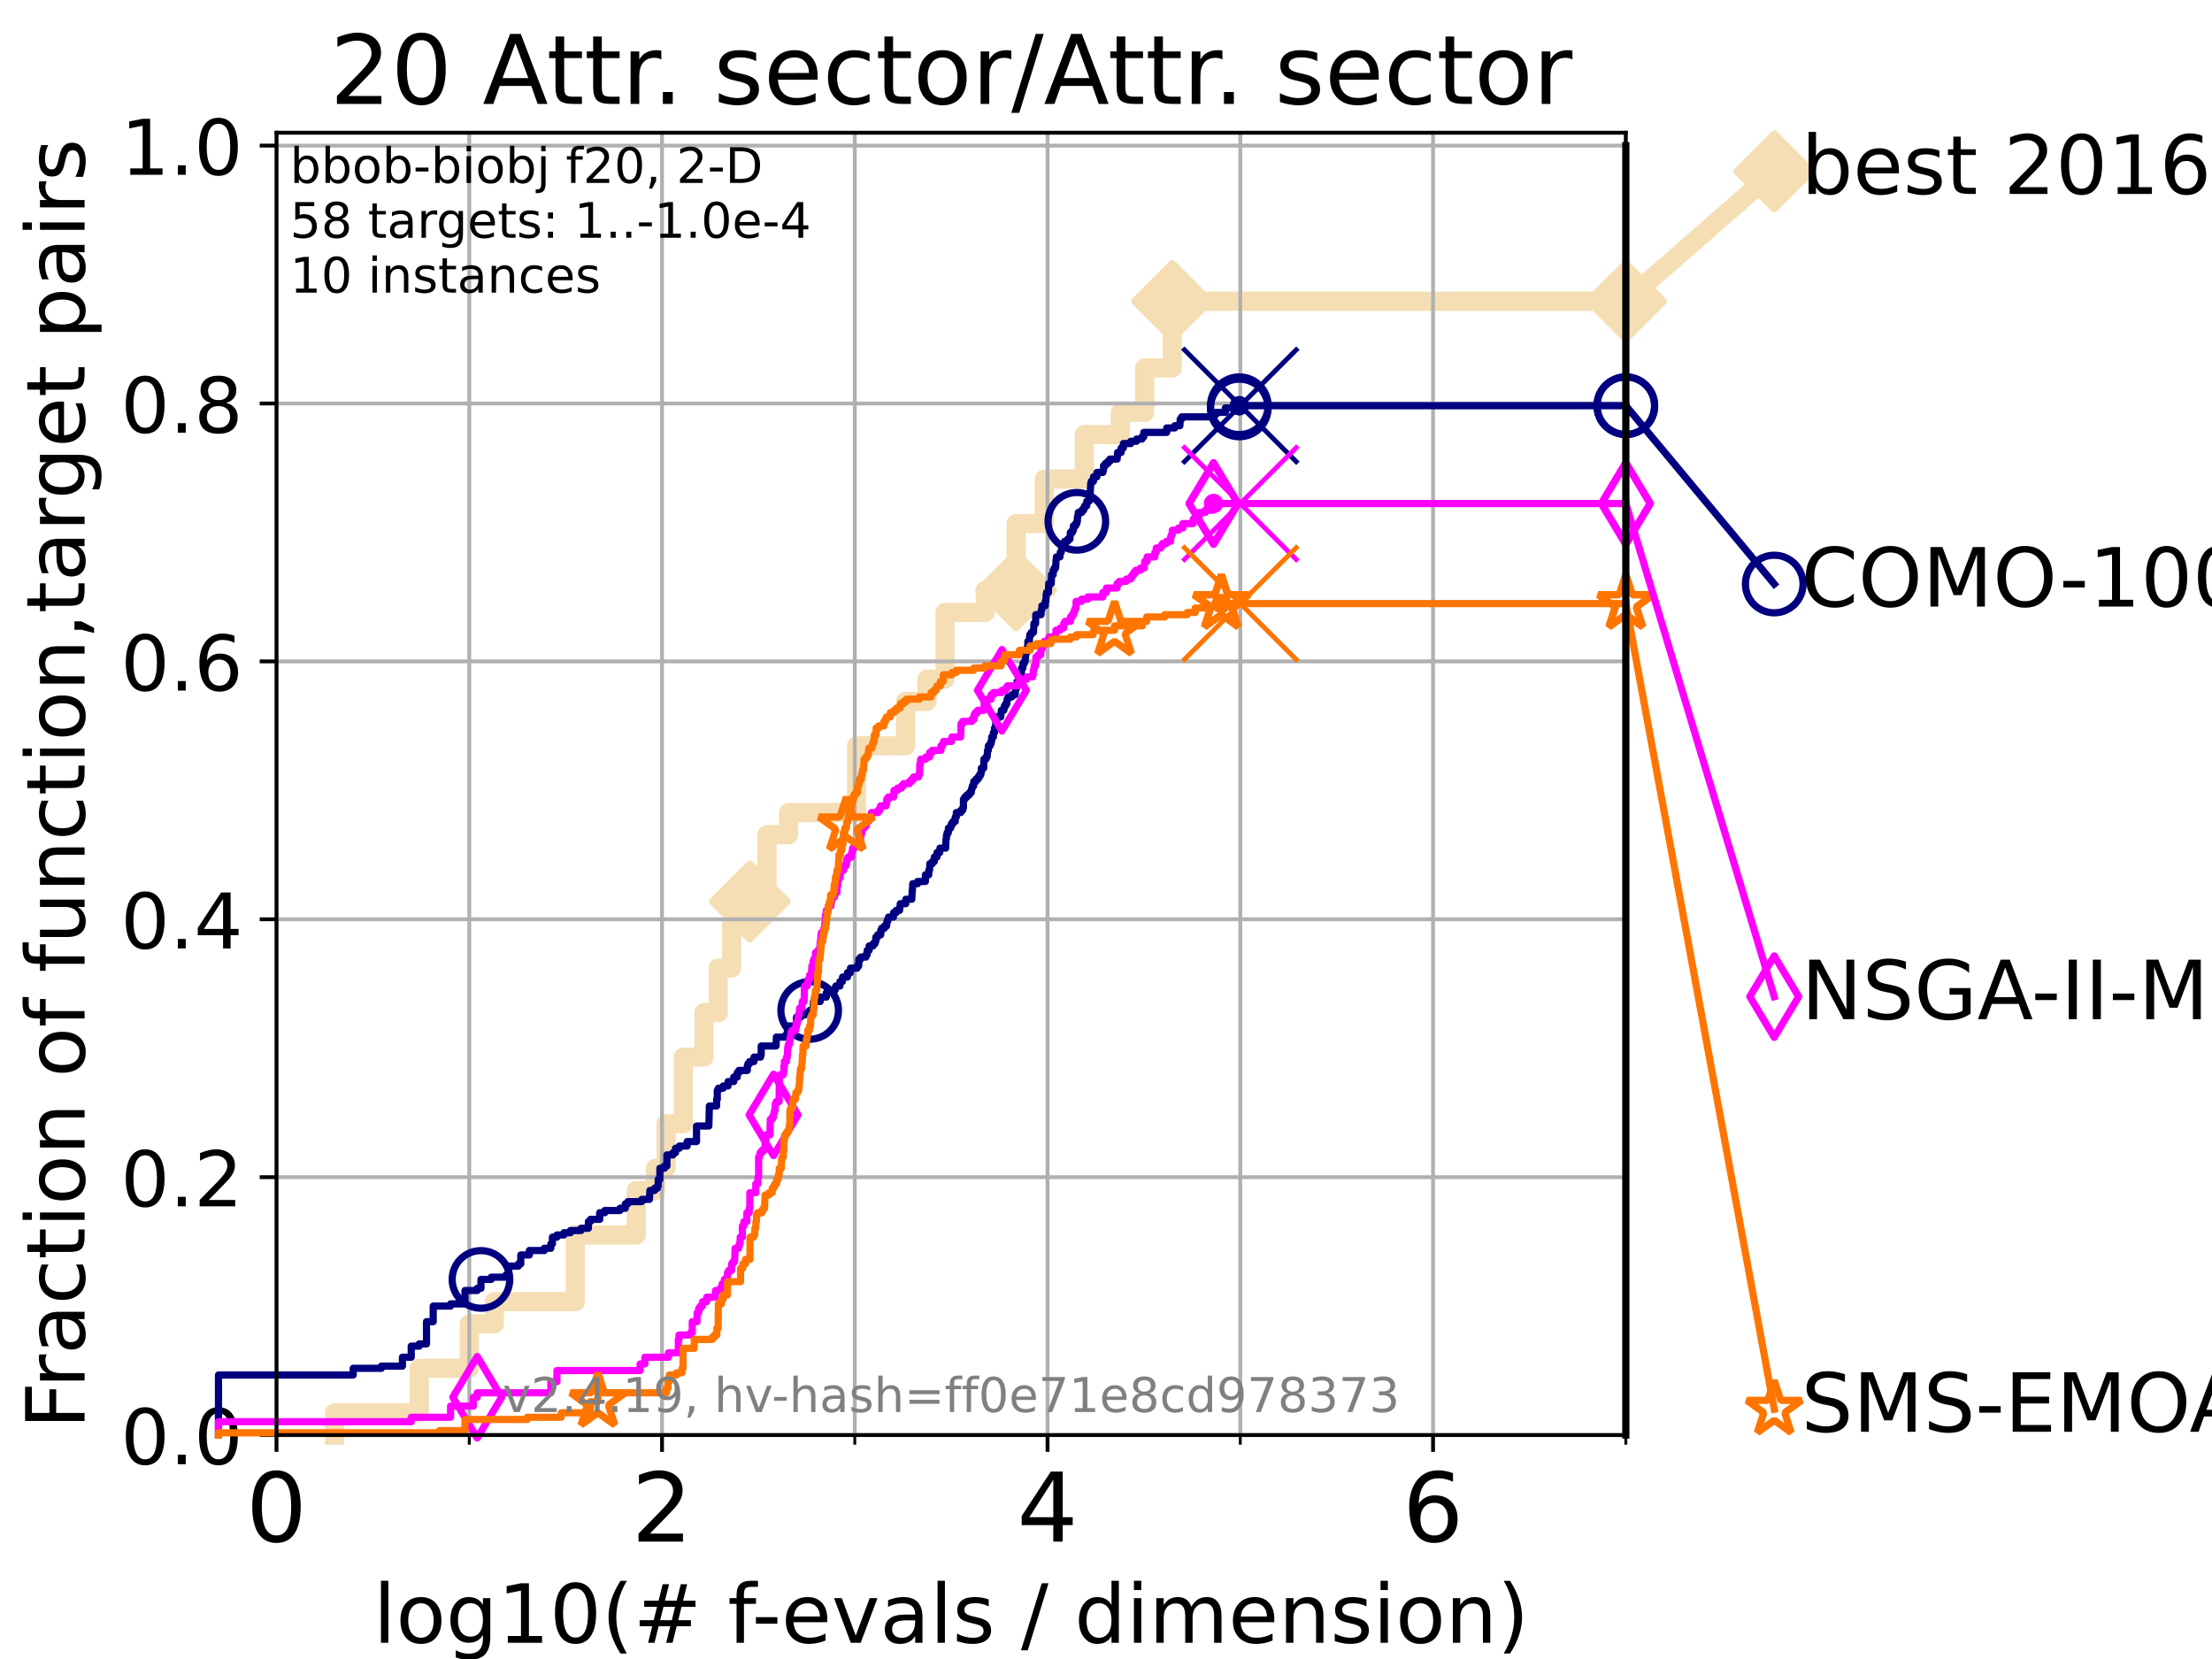 <?xml version="1.0" encoding="utf-8" standalone="no"?>
<!DOCTYPE svg PUBLIC "-//W3C//DTD SVG 1.1//EN"
  "http://www.w3.org/Graphics/SVG/1.1/DTD/svg11.dtd">
<!-- Created with matplotlib (https://matplotlib.org/) -->
<svg height="345.6pt" version="1.1" viewBox="0 0 460.8 345.6" width="460.8pt" xmlns="http://www.w3.org/2000/svg" xmlns:xlink="http://www.w3.org/1999/xlink">
 <defs>
  <style type="text/css">*{stroke-linecap:butt;stroke-linejoin:round;}</style>
 </defs>
 <g id="figure_1">
  <g id="patch_1">
   <path d="M 0 345.6 
L 460.8 345.6 
L 460.8 0 
L 0 0 
z
" style="fill:#ffffff;"/>
  </g>
  <g id="axes_1">
   <g id="patch_2">
    <path d="M 57.6 298.944 
L 338.688 298.944 
L 338.688 27.648 
L 57.6 27.648 
z
" style="fill:#ffffff;"/>
   </g>
   <g id="line2d_1">
    <path d="M 69.688 298.944 
L 69.688 294.313 
L 87.33 294.313 
L 87.33 285.05 
L 97.755 285.05 
L 97.755 275.788 
L 102.989 275.788 
L 102.989 271.157 
L 119.85 271.157 
L 119.85 257.263 
L 132.542 257.263 
L 132.542 248.001 
L 136.551 248.001 
L 136.551 243.37 
L 138.762 243.37 
L 138.762 234.107 
L 142.352 234.107 
L 142.352 220.214 
L 146.644 220.214 
L 146.644 210.951 
L 149.602 210.951 
L 149.602 201.689 
L 152.398 201.689 
L 152.398 192.426 
L 156.206 192.426 
L 156.206 187.795 
L 159.783 187.795 
L 159.783 173.901 
L 164.276 173.901 
L 164.276 169.27 
L 178.446 169.27 
L 178.446 155.377 
L 188.643 155.377 
L 188.643 146.114 
L 193.089 146.114 
L 193.089 141.483 
L 196.858 141.483 
L 196.858 127.589 
L 205.247 127.589 
L 205.247 122.958 
L 211.677 122.958 
L 211.677 109.065 
L 217.537 109.065 
L 217.537 99.802 
L 225.888 99.802 
L 225.888 90.54 
L 233.382 90.54 
L 233.382 85.909 
L 238.47 85.909 
L 238.47 76.646 
L 244.204 76.646 
L 244.204 62.753 
L 338.688 62.753 
" style="fill:none;stroke:#f5deb3;stroke-linecap:square;stroke-width:4;"/>
   </g>
   <g id="line2d_2">
    <defs>
     <path d="M 0 7.778 
L 7.778 0 
L 0 -7.778 
L -7.778 0 
z
" id="mba4f62a7e3" style="stroke:#f5deb3;stroke-linejoin:miter;stroke-width:1.5;"/>
    </defs>
    <g>
     <use style="fill:#f5deb3;stroke:#f5deb3;stroke-linejoin:miter;stroke-width:1.5;" x="156.206" xlink:href="#mba4f62a7e3" y="187.795"/>
     <use style="fill:#f5deb3;stroke:#f5deb3;stroke-linejoin:miter;stroke-width:1.5;" x="211.677" xlink:href="#mba4f62a7e3" y="122.958"/>
     <use style="fill:#f5deb3;stroke:#f5deb3;stroke-linejoin:miter;stroke-width:1.5;" x="244.204" xlink:href="#mba4f62a7e3" y="62.753"/>
     <use style="fill:#f5deb3;stroke:#f5deb3;stroke-linejoin:miter;stroke-width:1.5;" x="244.204" xlink:href="#mba4f62a7e3" y="62.753"/>
     <use style="fill:#f5deb3;stroke:#f5deb3;stroke-linejoin:miter;stroke-width:1.5;" x="338.688" xlink:href="#mba4f62a7e3" y="62.753"/>
    </g>
   </g>
   <g id="line2d_3">
    <path style="fill:none;stroke:#f5deb3;stroke-linecap:square;stroke-width:4;"/>
    <g/>
   </g>
   <g id="line2d_4">
    <path d="M 338.688 62.753 
L 369.608 35.706 
" style="fill:none;stroke:#f5deb3;stroke-linecap:square;stroke-width:4;"/>
    <g>
     <use style="fill:#f5deb3;stroke:#f5deb3;stroke-linejoin:miter;stroke-width:1.5;" x="338.688" xlink:href="#mba4f62a7e3" y="62.753"/>
     <use style="fill:#f5deb3;stroke:#f5deb3;stroke-linejoin:miter;stroke-width:1.5;" x="369.608" xlink:href="#mba4f62a7e3" y="35.706"/>
    </g>
   </g>
   <g id="matplotlib.axis_1">
    <g id="xtick_1">
     <g id="line2d_5">
      <path clip-path="url(#p0e865a97b4)" d="M 57.6 298.944 
L 57.6 27.648 
" style="fill:none;stroke:#b0b0b0;stroke-linecap:square;stroke-width:0.8;"/>
     </g>
     <g id="line2d_6">
      <defs>
       <path d="M 0 0 
L 0 3.5 
" id="m896fe807b4" style="stroke:#000000;stroke-width:0.8;"/>
      </defs>
      <g>
       <use style="stroke:#000000;stroke-width:0.8;" x="57.6" xlink:href="#m896fe807b4" y="298.944"/>
      </g>
     </g>
     <g id="text_1">
      <!-- 0 -->
      <g transform="translate(51.237 321.141)scale(0.2 -0.2)">
       <defs>
        <path d="M 31.781 66.406 
Q 24.172 66.406 20.328 58.906 
Q 16.5 51.422 16.5 36.375 
Q 16.5 21.391 20.328 13.891 
Q 24.172 6.391 31.781 6.391 
Q 39.453 6.391 43.281 13.891 
Q 47.125 21.391 47.125 36.375 
Q 47.125 51.422 43.281 58.906 
Q 39.453 66.406 31.781 66.406 
z
M 31.781 74.219 
Q 44.047 74.219 50.516 64.516 
Q 56.984 54.828 56.984 36.375 
Q 56.984 17.969 50.516 8.266 
Q 44.047 -1.422 31.781 -1.422 
Q 19.531 -1.422 13.062 8.266 
Q 6.594 17.969 6.594 36.375 
Q 6.594 54.828 13.062 64.516 
Q 19.531 74.219 31.781 74.219 
z
" id="DejaVuSans-48"/>
       </defs>
       <use xlink:href="#DejaVuSans-48"/>
      </g>
     </g>
    </g>
    <g id="xtick_2">
     <g id="line2d_7">
      <path clip-path="url(#p0e865a97b4)" d="M 137.911 298.944 
L 137.911 27.648 
" style="fill:none;stroke:#b0b0b0;stroke-linecap:square;stroke-width:0.8;"/>
     </g>
     <g id="line2d_8">
      <g>
       <use style="stroke:#000000;stroke-width:0.8;" x="137.911" xlink:href="#m896fe807b4" y="298.944"/>
      </g>
     </g>
     <g id="text_2">
      <!-- 2 -->
      <g transform="translate(131.548 321.141)scale(0.2 -0.2)">
       <defs>
        <path d="M 19.188 8.297 
L 53.609 8.297 
L 53.609 0 
L 7.328 0 
L 7.328 8.297 
Q 12.938 14.109 22.625 23.891 
Q 32.328 33.688 34.812 36.531 
Q 39.547 41.844 41.422 45.531 
Q 43.312 49.219 43.312 52.781 
Q 43.312 58.594 39.234 62.25 
Q 35.156 65.922 28.609 65.922 
Q 23.969 65.922 18.812 64.312 
Q 13.672 62.703 7.812 59.422 
L 7.812 69.391 
Q 13.766 71.781 18.938 73 
Q 24.125 74.219 28.422 74.219 
Q 39.75 74.219 46.484 68.547 
Q 53.219 62.891 53.219 53.422 
Q 53.219 48.922 51.531 44.891 
Q 49.859 40.875 45.406 35.406 
Q 44.188 33.984 37.641 27.219 
Q 31.109 20.453 19.188 8.297 
z
" id="DejaVuSans-50"/>
       </defs>
       <use xlink:href="#DejaVuSans-50"/>
      </g>
     </g>
    </g>
    <g id="xtick_3">
     <g id="line2d_9">
      <path clip-path="url(#p0e865a97b4)" d="M 218.222 298.944 
L 218.222 27.648 
" style="fill:none;stroke:#b0b0b0;stroke-linecap:square;stroke-width:0.8;"/>
     </g>
     <g id="line2d_10">
      <g>
       <use style="stroke:#000000;stroke-width:0.8;" x="218.222" xlink:href="#m896fe807b4" y="298.944"/>
      </g>
     </g>
     <g id="text_3">
      <!-- 4 -->
      <g transform="translate(211.859 321.141)scale(0.2 -0.2)">
       <defs>
        <path d="M 37.797 64.312 
L 12.891 25.391 
L 37.797 25.391 
z
M 35.203 72.906 
L 47.609 72.906 
L 47.609 25.391 
L 58.016 25.391 
L 58.016 17.188 
L 47.609 17.188 
L 47.609 0 
L 37.797 0 
L 37.797 17.188 
L 4.891 17.188 
L 4.891 26.703 
z
" id="DejaVuSans-52"/>
       </defs>
       <use xlink:href="#DejaVuSans-52"/>
      </g>
     </g>
    </g>
    <g id="xtick_4">
     <g id="line2d_11">
      <path clip-path="url(#p0e865a97b4)" d="M 298.533 298.944 
L 298.533 27.648 
" style="fill:none;stroke:#b0b0b0;stroke-linecap:square;stroke-width:0.8;"/>
     </g>
     <g id="line2d_12">
      <g>
       <use style="stroke:#000000;stroke-width:0.8;" x="298.533" xlink:href="#m896fe807b4" y="298.944"/>
      </g>
     </g>
     <g id="text_4">
      <!-- 6 -->
      <g transform="translate(292.17 321.141)scale(0.2 -0.2)">
       <defs>
        <path d="M 33.016 40.375 
Q 26.375 40.375 22.484 35.828 
Q 18.609 31.297 18.609 23.391 
Q 18.609 15.531 22.484 10.953 
Q 26.375 6.391 33.016 6.391 
Q 39.656 6.391 43.531 10.953 
Q 47.406 15.531 47.406 23.391 
Q 47.406 31.297 43.531 35.828 
Q 39.656 40.375 33.016 40.375 
z
M 52.594 71.297 
L 52.594 62.312 
Q 48.875 64.062 45.094 64.984 
Q 41.312 65.922 37.594 65.922 
Q 27.828 65.922 22.672 59.328 
Q 17.531 52.734 16.797 39.406 
Q 19.672 43.656 24.016 45.922 
Q 28.375 48.188 33.594 48.188 
Q 44.578 48.188 50.953 41.516 
Q 57.328 34.859 57.328 23.391 
Q 57.328 12.156 50.688 5.359 
Q 44.047 -1.422 33.016 -1.422 
Q 20.359 -1.422 13.672 8.266 
Q 6.984 17.969 6.984 36.375 
Q 6.984 53.656 15.188 63.938 
Q 23.391 74.219 37.203 74.219 
Q 40.922 74.219 44.703 73.484 
Q 48.484 72.75 52.594 71.297 
z
" id="DejaVuSans-54"/>
       </defs>
       <use xlink:href="#DejaVuSans-54"/>
      </g>
     </g>
    </g>
    <g id="xtick_5">
     <g id="line2d_13">
      <path clip-path="url(#p0e865a97b4)" d="M 97.755 298.944 
L 97.755 27.648 
" style="fill:none;stroke:#b0b0b0;stroke-linecap:square;stroke-width:0.8;"/>
     </g>
     <g id="line2d_14">
      <defs>
       <path d="M 0 0 
L 0 2 
" id="m7476e5a0f6" style="stroke:#000000;stroke-width:0.6;"/>
      </defs>
      <g>
       <use style="stroke:#000000;stroke-width:0.6;" x="97.755" xlink:href="#m7476e5a0f6" y="298.944"/>
      </g>
     </g>
    </g>
    <g id="xtick_6">
     <g id="line2d_15">
      <path clip-path="url(#p0e865a97b4)" d="M 178.066 298.944 
L 178.066 27.648 
" style="fill:none;stroke:#b0b0b0;stroke-linecap:square;stroke-width:0.8;"/>
     </g>
     <g id="line2d_16">
      <g>
       <use style="stroke:#000000;stroke-width:0.6;" x="178.066" xlink:href="#m7476e5a0f6" y="298.944"/>
      </g>
     </g>
    </g>
    <g id="xtick_7">
     <g id="line2d_17">
      <path clip-path="url(#p0e865a97b4)" d="M 258.377 298.944 
L 258.377 27.648 
" style="fill:none;stroke:#b0b0b0;stroke-linecap:square;stroke-width:0.8;"/>
     </g>
     <g id="line2d_18">
      <g>
       <use style="stroke:#000000;stroke-width:0.6;" x="258.377" xlink:href="#m7476e5a0f6" y="298.944"/>
      </g>
     </g>
    </g>
    <g id="xtick_8">
     <g id="line2d_19">
      <path clip-path="url(#p0e865a97b4)" d="M 338.688 298.944 
L 338.688 27.648 
" style="fill:none;stroke:#b0b0b0;stroke-linecap:square;stroke-width:0.8;"/>
     </g>
     <g id="line2d_20">
      <g>
       <use style="stroke:#000000;stroke-width:0.6;" x="338.688" xlink:href="#m7476e5a0f6" y="298.944"/>
      </g>
     </g>
    </g>
    <g id="text_5">
     <!-- log10(# f-evals / dimension) -->
     <g transform="translate(77.764 342.218)scale(0.17 -0.17)">
      <defs>
       <path d="M 9.422 75.984 
L 18.406 75.984 
L 18.406 0 
L 9.422 0 
z
" id="DejaVuSans-108"/>
       <path d="M 30.609 48.391 
Q 23.391 48.391 19.188 42.75 
Q 14.984 37.109 14.984 27.297 
Q 14.984 17.484 19.156 11.844 
Q 23.344 6.203 30.609 6.203 
Q 37.797 6.203 41.984 11.859 
Q 46.188 17.531 46.188 27.297 
Q 46.188 37.016 41.984 42.703 
Q 37.797 48.391 30.609 48.391 
z
M 30.609 56 
Q 42.328 56 49.016 48.375 
Q 55.719 40.766 55.719 27.297 
Q 55.719 13.875 49.016 6.219 
Q 42.328 -1.422 30.609 -1.422 
Q 18.844 -1.422 12.172 6.219 
Q 5.516 13.875 5.516 27.297 
Q 5.516 40.766 12.172 48.375 
Q 18.844 56 30.609 56 
z
" id="DejaVuSans-111"/>
       <path d="M 45.406 27.984 
Q 45.406 37.75 41.375 43.109 
Q 37.359 48.484 30.078 48.484 
Q 22.859 48.484 18.828 43.109 
Q 14.797 37.75 14.797 27.984 
Q 14.797 18.266 18.828 12.891 
Q 22.859 7.516 30.078 7.516 
Q 37.359 7.516 41.375 12.891 
Q 45.406 18.266 45.406 27.984 
z
M 54.391 6.781 
Q 54.391 -7.172 48.188 -13.984 
Q 42 -20.797 29.203 -20.797 
Q 24.469 -20.797 20.266 -20.094 
Q 16.062 -19.391 12.109 -17.922 
L 12.109 -9.188 
Q 16.062 -11.328 19.922 -12.344 
Q 23.781 -13.375 27.781 -13.375 
Q 36.625 -13.375 41.016 -8.766 
Q 45.406 -4.156 45.406 5.172 
L 45.406 9.625 
Q 42.625 4.781 38.281 2.391 
Q 33.938 0 27.875 0 
Q 17.828 0 11.672 7.656 
Q 5.516 15.328 5.516 27.984 
Q 5.516 40.672 11.672 48.328 
Q 17.828 56 27.875 56 
Q 33.938 56 38.281 53.609 
Q 42.625 51.219 45.406 46.391 
L 45.406 54.688 
L 54.391 54.688 
z
" id="DejaVuSans-103"/>
       <path d="M 12.406 8.297 
L 28.516 8.297 
L 28.516 63.922 
L 10.984 60.406 
L 10.984 69.391 
L 28.422 72.906 
L 38.281 72.906 
L 38.281 8.297 
L 54.391 8.297 
L 54.391 0 
L 12.406 0 
z
" id="DejaVuSans-49"/>
       <path d="M 31 75.875 
Q 24.469 64.656 21.281 53.656 
Q 18.109 42.672 18.109 31.391 
Q 18.109 20.125 21.312 9.062 
Q 24.516 -2 31 -13.188 
L 23.188 -13.188 
Q 15.875 -1.703 12.234 9.375 
Q 8.594 20.453 8.594 31.391 
Q 8.594 42.281 12.203 53.312 
Q 15.828 64.359 23.188 75.875 
z
" id="DejaVuSans-40"/>
       <path d="M 51.125 44 
L 36.922 44 
L 32.812 27.688 
L 47.125 27.688 
z
M 43.797 71.781 
L 38.719 51.516 
L 52.984 51.516 
L 58.109 71.781 
L 65.922 71.781 
L 60.891 51.516 
L 76.125 51.516 
L 76.125 44 
L 58.984 44 
L 54.984 27.688 
L 70.516 27.688 
L 70.516 20.219 
L 53.078 20.219 
L 48 0 
L 40.188 0 
L 45.219 20.219 
L 30.906 20.219 
L 25.875 0 
L 18.016 0 
L 23.094 20.219 
L 7.719 20.219 
L 7.719 27.688 
L 24.906 27.688 
L 29 44 
L 13.281 44 
L 13.281 51.516 
L 30.906 51.516 
L 35.891 71.781 
z
" id="DejaVuSans-35"/>
       <path id="DejaVuSans-32"/>
       <path d="M 37.109 75.984 
L 37.109 68.5 
L 28.516 68.5 
Q 23.688 68.5 21.797 66.547 
Q 19.922 64.594 19.922 59.516 
L 19.922 54.688 
L 34.719 54.688 
L 34.719 47.703 
L 19.922 47.703 
L 19.922 0 
L 10.891 0 
L 10.891 47.703 
L 2.297 47.703 
L 2.297 54.688 
L 10.891 54.688 
L 10.891 58.5 
Q 10.891 67.625 15.141 71.797 
Q 19.391 75.984 28.609 75.984 
z
" id="DejaVuSans-102"/>
       <path d="M 4.891 31.391 
L 31.203 31.391 
L 31.203 23.391 
L 4.891 23.391 
z
" id="DejaVuSans-45"/>
       <path d="M 56.203 29.594 
L 56.203 25.203 
L 14.891 25.203 
Q 15.484 15.922 20.484 11.062 
Q 25.484 6.203 34.422 6.203 
Q 39.594 6.203 44.453 7.469 
Q 49.312 8.734 54.109 11.281 
L 54.109 2.781 
Q 49.266 0.734 44.188 -0.344 
Q 39.109 -1.422 33.891 -1.422 
Q 20.797 -1.422 13.156 6.188 
Q 5.516 13.812 5.516 26.812 
Q 5.516 40.234 12.766 48.109 
Q 20.016 56 32.328 56 
Q 43.359 56 49.781 48.891 
Q 56.203 41.797 56.203 29.594 
z
M 47.219 32.234 
Q 47.125 39.594 43.094 43.984 
Q 39.062 48.391 32.422 48.391 
Q 24.906 48.391 20.391 44.141 
Q 15.875 39.891 15.188 32.172 
z
" id="DejaVuSans-101"/>
       <path d="M 2.984 54.688 
L 12.5 54.688 
L 29.594 8.797 
L 46.688 54.688 
L 56.203 54.688 
L 35.688 0 
L 23.484 0 
z
" id="DejaVuSans-118"/>
       <path d="M 34.281 27.484 
Q 23.391 27.484 19.188 25 
Q 14.984 22.516 14.984 16.5 
Q 14.984 11.719 18.141 8.906 
Q 21.297 6.109 26.703 6.109 
Q 34.188 6.109 38.703 11.406 
Q 43.219 16.703 43.219 25.484 
L 43.219 27.484 
z
M 52.203 31.203 
L 52.203 0 
L 43.219 0 
L 43.219 8.297 
Q 40.141 3.328 35.547 0.953 
Q 30.953 -1.422 24.312 -1.422 
Q 15.922 -1.422 10.953 3.297 
Q 6 8.016 6 15.922 
Q 6 25.141 12.172 29.828 
Q 18.359 34.516 30.609 34.516 
L 43.219 34.516 
L 43.219 35.406 
Q 43.219 41.609 39.141 45 
Q 35.062 48.391 27.688 48.391 
Q 23 48.391 18.547 47.266 
Q 14.109 46.141 10.016 43.891 
L 10.016 52.203 
Q 14.938 54.109 19.578 55.047 
Q 24.219 56 28.609 56 
Q 40.484 56 46.344 49.844 
Q 52.203 43.703 52.203 31.203 
z
" id="DejaVuSans-97"/>
       <path d="M 44.281 53.078 
L 44.281 44.578 
Q 40.484 46.531 36.375 47.5 
Q 32.281 48.484 27.875 48.484 
Q 21.188 48.484 17.844 46.438 
Q 14.5 44.391 14.5 40.281 
Q 14.5 37.156 16.891 35.375 
Q 19.281 33.594 26.516 31.984 
L 29.594 31.297 
Q 39.156 29.25 43.188 25.516 
Q 47.219 21.781 47.219 15.094 
Q 47.219 7.469 41.188 3.016 
Q 35.156 -1.422 24.609 -1.422 
Q 20.219 -1.422 15.453 -0.562 
Q 10.688 0.297 5.422 2 
L 5.422 11.281 
Q 10.406 8.688 15.234 7.391 
Q 20.062 6.109 24.812 6.109 
Q 31.156 6.109 34.562 8.281 
Q 37.984 10.453 37.984 14.406 
Q 37.984 18.062 35.516 20.016 
Q 33.062 21.969 24.703 23.781 
L 21.578 24.516 
Q 13.234 26.266 9.516 29.906 
Q 5.812 33.547 5.812 39.891 
Q 5.812 47.609 11.281 51.797 
Q 16.75 56 26.812 56 
Q 31.781 56 36.172 55.266 
Q 40.578 54.547 44.281 53.078 
z
" id="DejaVuSans-115"/>
       <path d="M 25.391 72.906 
L 33.688 72.906 
L 8.297 -9.281 
L 0 -9.281 
z
" id="DejaVuSans-47"/>
       <path d="M 45.406 46.391 
L 45.406 75.984 
L 54.391 75.984 
L 54.391 0 
L 45.406 0 
L 45.406 8.203 
Q 42.578 3.328 38.25 0.953 
Q 33.938 -1.422 27.875 -1.422 
Q 17.969 -1.422 11.734 6.484 
Q 5.516 14.406 5.516 27.297 
Q 5.516 40.188 11.734 48.094 
Q 17.969 56 27.875 56 
Q 33.938 56 38.25 53.625 
Q 42.578 51.266 45.406 46.391 
z
M 14.797 27.297 
Q 14.797 17.391 18.875 11.75 
Q 22.953 6.109 30.078 6.109 
Q 37.203 6.109 41.297 11.75 
Q 45.406 17.391 45.406 27.297 
Q 45.406 37.203 41.297 42.844 
Q 37.203 48.484 30.078 48.484 
Q 22.953 48.484 18.875 42.844 
Q 14.797 37.203 14.797 27.297 
z
" id="DejaVuSans-100"/>
       <path d="M 9.422 54.688 
L 18.406 54.688 
L 18.406 0 
L 9.422 0 
z
M 9.422 75.984 
L 18.406 75.984 
L 18.406 64.594 
L 9.422 64.594 
z
" id="DejaVuSans-105"/>
       <path d="M 52 44.188 
Q 55.375 50.25 60.062 53.125 
Q 64.75 56 71.094 56 
Q 79.641 56 84.281 50.016 
Q 88.922 44.047 88.922 33.016 
L 88.922 0 
L 79.891 0 
L 79.891 32.719 
Q 79.891 40.578 77.094 44.375 
Q 74.312 48.188 68.609 48.188 
Q 61.625 48.188 57.562 43.547 
Q 53.516 38.922 53.516 30.906 
L 53.516 0 
L 44.484 0 
L 44.484 32.719 
Q 44.484 40.625 41.703 44.406 
Q 38.922 48.188 33.109 48.188 
Q 26.219 48.188 22.156 43.531 
Q 18.109 38.875 18.109 30.906 
L 18.109 0 
L 9.078 0 
L 9.078 54.688 
L 18.109 54.688 
L 18.109 46.188 
Q 21.188 51.219 25.484 53.609 
Q 29.781 56 35.688 56 
Q 41.656 56 45.828 52.969 
Q 50 49.953 52 44.188 
z
" id="DejaVuSans-109"/>
       <path d="M 54.891 33.016 
L 54.891 0 
L 45.906 0 
L 45.906 32.719 
Q 45.906 40.484 42.875 44.328 
Q 39.844 48.188 33.797 48.188 
Q 26.516 48.188 22.312 43.547 
Q 18.109 38.922 18.109 30.906 
L 18.109 0 
L 9.078 0 
L 9.078 54.688 
L 18.109 54.688 
L 18.109 46.188 
Q 21.344 51.125 25.703 53.562 
Q 30.078 56 35.797 56 
Q 45.219 56 50.047 50.172 
Q 54.891 44.344 54.891 33.016 
z
" id="DejaVuSans-110"/>
       <path d="M 8.016 75.875 
L 15.828 75.875 
Q 23.141 64.359 26.781 53.312 
Q 30.422 42.281 30.422 31.391 
Q 30.422 20.453 26.781 9.375 
Q 23.141 -1.703 15.828 -13.188 
L 8.016 -13.188 
Q 14.5 -2 17.703 9.062 
Q 20.906 20.125 20.906 31.391 
Q 20.906 42.672 17.703 53.656 
Q 14.5 64.656 8.016 75.875 
z
" id="DejaVuSans-41"/>
      </defs>
      <use xlink:href="#DejaVuSans-108"/>
      <use x="27.783" xlink:href="#DejaVuSans-111"/>
      <use x="88.965" xlink:href="#DejaVuSans-103"/>
      <use x="152.441" xlink:href="#DejaVuSans-49"/>
      <use x="216.064" xlink:href="#DejaVuSans-48"/>
      <use x="279.688" xlink:href="#DejaVuSans-40"/>
      <use x="318.701" xlink:href="#DejaVuSans-35"/>
      <use x="402.49" xlink:href="#DejaVuSans-32"/>
      <use x="434.277" xlink:href="#DejaVuSans-102"/>
      <use x="463.982" xlink:href="#DejaVuSans-45"/>
      <use x="500.066" xlink:href="#DejaVuSans-101"/>
      <use x="561.59" xlink:href="#DejaVuSans-118"/>
      <use x="620.77" xlink:href="#DejaVuSans-97"/>
      <use x="682.049" xlink:href="#DejaVuSans-108"/>
      <use x="709.832" xlink:href="#DejaVuSans-115"/>
      <use x="761.932" xlink:href="#DejaVuSans-32"/>
      <use x="793.719" xlink:href="#DejaVuSans-47"/>
      <use x="827.41" xlink:href="#DejaVuSans-32"/>
      <use x="859.197" xlink:href="#DejaVuSans-100"/>
      <use x="922.674" xlink:href="#DejaVuSans-105"/>
      <use x="950.457" xlink:href="#DejaVuSans-109"/>
      <use x="1047.869" xlink:href="#DejaVuSans-101"/>
      <use x="1109.393" xlink:href="#DejaVuSans-110"/>
      <use x="1172.771" xlink:href="#DejaVuSans-115"/>
      <use x="1224.871" xlink:href="#DejaVuSans-105"/>
      <use x="1252.654" xlink:href="#DejaVuSans-111"/>
      <use x="1313.836" xlink:href="#DejaVuSans-110"/>
      <use x="1377.215" xlink:href="#DejaVuSans-41"/>
     </g>
    </g>
   </g>
   <g id="matplotlib.axis_2">
    <g id="ytick_1">
     <g id="line2d_21">
      <path clip-path="url(#p0e865a97b4)" d="M 57.6 298.944 
L 338.688 298.944 
" style="fill:none;stroke:#b0b0b0;stroke-linecap:square;stroke-width:0.8;"/>
     </g>
     <g id="line2d_22">
      <defs>
       <path d="M 0 0 
L -3.5 0 
" id="m0c629c8a6e" style="stroke:#000000;stroke-width:0.8;"/>
      </defs>
      <g>
       <use style="stroke:#000000;stroke-width:0.8;" x="57.6" xlink:href="#m0c629c8a6e" y="298.944"/>
      </g>
     </g>
     <g id="text_6">
      <!-- 0.0 -->
      <g transform="translate(25.155 305.023)scale(0.16 -0.16)">
       <defs>
        <path d="M 10.688 12.406 
L 21 12.406 
L 21 0 
L 10.688 0 
z
" id="DejaVuSans-46"/>
       </defs>
       <use xlink:href="#DejaVuSans-48"/>
       <use x="63.623" xlink:href="#DejaVuSans-46"/>
       <use x="95.41" xlink:href="#DejaVuSans-48"/>
      </g>
     </g>
    </g>
    <g id="ytick_2">
     <g id="line2d_23">
      <path clip-path="url(#p0e865a97b4)" d="M 57.6 245.222 
L 338.688 245.222 
" style="fill:none;stroke:#b0b0b0;stroke-linecap:square;stroke-width:0.8;"/>
     </g>
     <g id="line2d_24">
      <g>
       <use style="stroke:#000000;stroke-width:0.8;" x="57.6" xlink:href="#m0c629c8a6e" y="245.222"/>
      </g>
     </g>
     <g id="text_7">
      <!-- 0.2 -->
      <g transform="translate(25.155 251.301)scale(0.16 -0.16)">
       <use xlink:href="#DejaVuSans-48"/>
       <use x="63.623" xlink:href="#DejaVuSans-46"/>
       <use x="95.41" xlink:href="#DejaVuSans-50"/>
      </g>
     </g>
    </g>
    <g id="ytick_3">
     <g id="line2d_25">
      <path clip-path="url(#p0e865a97b4)" d="M 57.6 191.5 
L 338.688 191.5 
" style="fill:none;stroke:#b0b0b0;stroke-linecap:square;stroke-width:0.8;"/>
     </g>
     <g id="line2d_26">
      <g>
       <use style="stroke:#000000;stroke-width:0.8;" x="57.6" xlink:href="#m0c629c8a6e" y="191.5"/>
      </g>
     </g>
     <g id="text_8">
      <!-- 0.4 -->
      <g transform="translate(25.155 197.579)scale(0.16 -0.16)">
       <use xlink:href="#DejaVuSans-48"/>
       <use x="63.623" xlink:href="#DejaVuSans-46"/>
       <use x="95.41" xlink:href="#DejaVuSans-52"/>
      </g>
     </g>
    </g>
    <g id="ytick_4">
     <g id="line2d_27">
      <path clip-path="url(#p0e865a97b4)" d="M 57.6 137.778 
L 338.688 137.778 
" style="fill:none;stroke:#b0b0b0;stroke-linecap:square;stroke-width:0.8;"/>
     </g>
     <g id="line2d_28">
      <g>
       <use style="stroke:#000000;stroke-width:0.8;" x="57.6" xlink:href="#m0c629c8a6e" y="137.778"/>
      </g>
     </g>
     <g id="text_9">
      <!-- 0.6 -->
      <g transform="translate(25.155 143.857)scale(0.16 -0.16)">
       <use xlink:href="#DejaVuSans-48"/>
       <use x="63.623" xlink:href="#DejaVuSans-46"/>
       <use x="95.41" xlink:href="#DejaVuSans-54"/>
      </g>
     </g>
    </g>
    <g id="ytick_5">
     <g id="line2d_29">
      <path clip-path="url(#p0e865a97b4)" d="M 57.6 84.056 
L 338.688 84.056 
" style="fill:none;stroke:#b0b0b0;stroke-linecap:square;stroke-width:0.8;"/>
     </g>
     <g id="line2d_30">
      <g>
       <use style="stroke:#000000;stroke-width:0.8;" x="57.6" xlink:href="#m0c629c8a6e" y="84.056"/>
      </g>
     </g>
     <g id="text_10">
      <!-- 0.8 -->
      <g transform="translate(25.155 90.135)scale(0.16 -0.16)">
       <defs>
        <path d="M 31.781 34.625 
Q 24.75 34.625 20.719 30.859 
Q 16.703 27.094 16.703 20.516 
Q 16.703 13.922 20.719 10.156 
Q 24.75 6.391 31.781 6.391 
Q 38.812 6.391 42.859 10.172 
Q 46.922 13.969 46.922 20.516 
Q 46.922 27.094 42.891 30.859 
Q 38.875 34.625 31.781 34.625 
z
M 21.922 38.812 
Q 15.578 40.375 12.031 44.719 
Q 8.5 49.078 8.5 55.328 
Q 8.5 64.062 14.719 69.141 
Q 20.953 74.219 31.781 74.219 
Q 42.672 74.219 48.875 69.141 
Q 55.078 64.062 55.078 55.328 
Q 55.078 49.078 51.531 44.719 
Q 48 40.375 41.703 38.812 
Q 48.828 37.156 52.797 32.312 
Q 56.781 27.484 56.781 20.516 
Q 56.781 9.906 50.312 4.234 
Q 43.844 -1.422 31.781 -1.422 
Q 19.734 -1.422 13.25 4.234 
Q 6.781 9.906 6.781 20.516 
Q 6.781 27.484 10.781 32.312 
Q 14.797 37.156 21.922 38.812 
z
M 18.312 54.391 
Q 18.312 48.734 21.844 45.562 
Q 25.391 42.391 31.781 42.391 
Q 38.141 42.391 41.719 45.562 
Q 45.312 48.734 45.312 54.391 
Q 45.312 60.062 41.719 63.234 
Q 38.141 66.406 31.781 66.406 
Q 25.391 66.406 21.844 63.234 
Q 18.312 60.062 18.312 54.391 
z
" id="DejaVuSans-56"/>
       </defs>
       <use xlink:href="#DejaVuSans-48"/>
       <use x="63.623" xlink:href="#DejaVuSans-46"/>
       <use x="95.41" xlink:href="#DejaVuSans-56"/>
      </g>
     </g>
    </g>
    <g id="ytick_6">
     <g id="line2d_31">
      <path clip-path="url(#p0e865a97b4)" d="M 57.6 30.334 
L 338.688 30.334 
" style="fill:none;stroke:#b0b0b0;stroke-linecap:square;stroke-width:0.8;"/>
     </g>
     <g id="line2d_32">
      <g>
       <use style="stroke:#000000;stroke-width:0.8;" x="57.6" xlink:href="#m0c629c8a6e" y="30.334"/>
      </g>
     </g>
     <g id="text_11">
      <!-- 1.0 -->
      <g transform="translate(25.155 36.413)scale(0.16 -0.16)">
       <use xlink:href="#DejaVuSans-49"/>
       <use x="63.623" xlink:href="#DejaVuSans-46"/>
       <use x="95.41" xlink:href="#DejaVuSans-48"/>
      </g>
     </g>
    </g>
    <g id="text_12">
     <!-- Fraction of function,target pairs -->
     <g transform="translate(17.62 297.681)rotate(-90)scale(0.17 -0.17)">
      <defs>
       <path d="M 9.812 72.906 
L 51.703 72.906 
L 51.703 64.594 
L 19.672 64.594 
L 19.672 43.109 
L 48.578 43.109 
L 48.578 34.812 
L 19.672 34.812 
L 19.672 0 
L 9.812 0 
z
" id="DejaVuSans-70"/>
       <path d="M 41.109 46.297 
Q 39.594 47.172 37.812 47.578 
Q 36.031 48 33.891 48 
Q 26.266 48 22.188 43.047 
Q 18.109 38.094 18.109 28.812 
L 18.109 0 
L 9.078 0 
L 9.078 54.688 
L 18.109 54.688 
L 18.109 46.188 
Q 20.953 51.172 25.484 53.578 
Q 30.031 56 36.531 56 
Q 37.453 56 38.578 55.875 
Q 39.703 55.766 41.062 55.516 
z
" id="DejaVuSans-114"/>
       <path d="M 48.781 52.594 
L 48.781 44.188 
Q 44.969 46.297 41.141 47.344 
Q 37.312 48.391 33.406 48.391 
Q 24.656 48.391 19.812 42.844 
Q 14.984 37.312 14.984 27.297 
Q 14.984 17.281 19.812 11.734 
Q 24.656 6.203 33.406 6.203 
Q 37.312 6.203 41.141 7.25 
Q 44.969 8.297 48.781 10.406 
L 48.781 2.094 
Q 45.016 0.344 40.984 -0.531 
Q 36.969 -1.422 32.422 -1.422 
Q 20.062 -1.422 12.781 6.344 
Q 5.516 14.109 5.516 27.297 
Q 5.516 40.672 12.859 48.328 
Q 20.219 56 33.016 56 
Q 37.156 56 41.109 55.141 
Q 45.062 54.297 48.781 52.594 
z
" id="DejaVuSans-99"/>
       <path d="M 18.312 70.219 
L 18.312 54.688 
L 36.812 54.688 
L 36.812 47.703 
L 18.312 47.703 
L 18.312 18.016 
Q 18.312 11.328 20.141 9.422 
Q 21.969 7.516 27.594 7.516 
L 36.812 7.516 
L 36.812 0 
L 27.594 0 
Q 17.188 0 13.234 3.875 
Q 9.281 7.766 9.281 18.016 
L 9.281 47.703 
L 2.688 47.703 
L 2.688 54.688 
L 9.281 54.688 
L 9.281 70.219 
z
" id="DejaVuSans-116"/>
       <path d="M 8.5 21.578 
L 8.5 54.688 
L 17.484 54.688 
L 17.484 21.922 
Q 17.484 14.156 20.5 10.266 
Q 23.531 6.391 29.594 6.391 
Q 36.859 6.391 41.078 11.031 
Q 45.312 15.672 45.312 23.688 
L 45.312 54.688 
L 54.297 54.688 
L 54.297 0 
L 45.312 0 
L 45.312 8.406 
Q 42.047 3.422 37.719 1 
Q 33.406 -1.422 27.688 -1.422 
Q 18.266 -1.422 13.375 4.438 
Q 8.5 10.297 8.5 21.578 
z
M 31.109 56 
z
" id="DejaVuSans-117"/>
       <path d="M 11.719 12.406 
L 22.016 12.406 
L 22.016 4 
L 14.016 -11.625 
L 7.719 -11.625 
L 11.719 4 
z
" id="DejaVuSans-44"/>
       <path d="M 18.109 8.203 
L 18.109 -20.797 
L 9.078 -20.797 
L 9.078 54.688 
L 18.109 54.688 
L 18.109 46.391 
Q 20.953 51.266 25.266 53.625 
Q 29.594 56 35.594 56 
Q 45.562 56 51.781 48.094 
Q 58.016 40.188 58.016 27.297 
Q 58.016 14.406 51.781 6.484 
Q 45.562 -1.422 35.594 -1.422 
Q 29.594 -1.422 25.266 0.953 
Q 20.953 3.328 18.109 8.203 
z
M 48.688 27.297 
Q 48.688 37.203 44.609 42.844 
Q 40.531 48.484 33.406 48.484 
Q 26.266 48.484 22.188 42.844 
Q 18.109 37.203 18.109 27.297 
Q 18.109 17.391 22.188 11.75 
Q 26.266 6.109 33.406 6.109 
Q 40.531 6.109 44.609 11.75 
Q 48.688 17.391 48.688 27.297 
z
" id="DejaVuSans-112"/>
      </defs>
      <use xlink:href="#DejaVuSans-70"/>
      <use x="50.27" xlink:href="#DejaVuSans-114"/>
      <use x="91.383" xlink:href="#DejaVuSans-97"/>
      <use x="152.662" xlink:href="#DejaVuSans-99"/>
      <use x="207.643" xlink:href="#DejaVuSans-116"/>
      <use x="246.852" xlink:href="#DejaVuSans-105"/>
      <use x="274.635" xlink:href="#DejaVuSans-111"/>
      <use x="335.816" xlink:href="#DejaVuSans-110"/>
      <use x="399.195" xlink:href="#DejaVuSans-32"/>
      <use x="430.982" xlink:href="#DejaVuSans-111"/>
      <use x="492.164" xlink:href="#DejaVuSans-102"/>
      <use x="527.369" xlink:href="#DejaVuSans-32"/>
      <use x="559.156" xlink:href="#DejaVuSans-102"/>
      <use x="594.361" xlink:href="#DejaVuSans-117"/>
      <use x="657.74" xlink:href="#DejaVuSans-110"/>
      <use x="721.119" xlink:href="#DejaVuSans-99"/>
      <use x="776.1" xlink:href="#DejaVuSans-116"/>
      <use x="815.309" xlink:href="#DejaVuSans-105"/>
      <use x="843.092" xlink:href="#DejaVuSans-111"/>
      <use x="904.273" xlink:href="#DejaVuSans-110"/>
      <use x="967.652" xlink:href="#DejaVuSans-44"/>
      <use x="999.439" xlink:href="#DejaVuSans-116"/>
      <use x="1038.648" xlink:href="#DejaVuSans-97"/>
      <use x="1099.928" xlink:href="#DejaVuSans-114"/>
      <use x="1139.291" xlink:href="#DejaVuSans-103"/>
      <use x="1202.768" xlink:href="#DejaVuSans-101"/>
      <use x="1264.291" xlink:href="#DejaVuSans-116"/>
      <use x="1303.5" xlink:href="#DejaVuSans-32"/>
      <use x="1335.287" xlink:href="#DejaVuSans-112"/>
      <use x="1398.764" xlink:href="#DejaVuSans-97"/>
      <use x="1460.043" xlink:href="#DejaVuSans-105"/>
      <use x="1487.826" xlink:href="#DejaVuSans-114"/>
      <use x="1528.939" xlink:href="#DejaVuSans-115"/>
     </g>
    </g>
   </g>
   <g id="line2d_33">
    <defs>
     <path d="M 0 1.5 
C 0.398 1.5 0.779 1.342 1.061 1.061 
C 1.342 0.779 1.5 0.398 1.5 0 
C 1.5 -0.398 1.342 -0.779 1.061 -1.061 
C 0.779 -1.342 0.398 -1.5 0 -1.5 
C -0.398 -1.5 -0.779 -1.342 -1.061 -1.061 
C -1.342 -0.779 -1.5 -0.398 -1.5 0 
C -1.5 0.398 -1.342 0.779 -1.061 1.061 
C -0.779 1.342 -0.398 1.5 0 1.5 
z
" id="m132d200962" style="stroke:#f5deb3;"/>
    </defs>
    <g>
     <use style="fill:#f5deb3;stroke:#f5deb3;" x="244.204" xlink:href="#m132d200962" y="62.753"/>
     <use style="fill:#f5deb3;stroke:#f5deb3;" x="244.204" xlink:href="#m132d200962" y="62.753"/>
    </g>
   </g>
   <g id="line2d_34">
    <defs>
     <path d="M 0 1.5 
C 0.398 1.5 0.779 1.342 1.061 1.061 
C 1.342 0.779 1.5 0.398 1.5 0 
C 1.5 -0.398 1.342 -0.779 1.061 -1.061 
C 0.779 -1.342 0.398 -1.5 0 -1.5 
C -0.398 -1.5 -0.779 -1.342 -1.061 -1.061 
C -1.342 -0.779 -1.5 -0.398 -1.5 0 
C -1.5 0.398 -1.342 0.779 -1.061 1.061 
C -0.779 1.342 -0.398 1.5 0 1.5 
z
" id="mc7237e4bee" style="stroke:#000080;"/>
    </defs>
    <g>
     <use style="fill:#000080;stroke:#000080;" x="258.165" xlink:href="#mc7237e4bee" y="84.519"/>
     <use style="fill:#000080;stroke:#000080;" x="258.165" xlink:href="#mc7237e4bee" y="84.519"/>
    </g>
   </g>
   <g id="line2d_35">
    <path d="M 45.512 298.944 
L 45.512 286.44 
L 73.579 286.44 
L 73.579 285.05 
L 79.447 285.05 
L 79.447 284.587 
L 83.83 284.587 
L 83.83 282.735 
L 85.667 282.735 
L 85.667 280.419 
L 87.33 280.419 
L 87.33 279.956 
L 88.847 279.956 
L 88.847 275.325 
L 90.243 275.325 
L 90.243 272.083 
L 93.864 272.083 
L 93.864 271.62 
L 96.861 271.62 
L 96.861 268.841 
L 99.418 268.841 
L 99.418 268.378 
L 100.193 268.378 
L 100.193 266.526 
L 102.331 266.526 
L 102.331 266.062 
L 105.398 266.062 
L 105.398 265.599 
L 105.952 265.599 
L 105.952 263.747 
L 108.006 263.747 
L 108.006 263.284 
L 108.484 263.284 
L 108.484 261.431 
L 110.274 261.431 
L 110.274 260.505 
L 113.383 260.505 
L 113.383 260.042 
L 114.751 260.042 
L 114.751 259.116 
L 115.077 259.116 
L 115.077 257.726 
L 116.02 257.726 
L 116.02 257.263 
L 117.486 257.263 
L 117.486 256.8 
L 118.839 256.8 
L 118.839 256.337 
L 121.037 256.337 
L 121.037 255.874 
L 122.573 255.874 
L 122.573 254.484 
L 122.989 254.484 
L 122.989 254.021 
L 124.928 254.021 
L 124.928 252.632 
L 125.996 252.632 
L 125.996 252.169 
L 129.147 252.169 
L 129.147 251.706 
L 130.264 251.706 
L 130.264 250.779 
L 130.796 250.779 
L 130.796 250.316 
L 133.689 250.316 
L 133.689 249.853 
L 135.281 249.853 
L 135.382 248.001 
L 136.362 248.001 
L 136.362 247.538 
L 136.924 247.538 
L 136.924 247.075 
L 137.108 247.075 
L 137.108 245.685 
L 137.469 245.685 
L 137.469 243.37 
L 138.426 243.37 
L 138.426 242.906 
L 138.927 242.906 
L 138.927 240.591 
L 140.196 240.591 
L 140.196 240.128 
L 140.723 240.128 
L 140.723 239.201 
L 141.521 239.201 
L 141.521 238.738 
L 143.144 238.738 
L 143.144 237.812 
L 145.098 237.812 
L 145.098 234.57 
L 147.67 234.57 
L 147.77 230.402 
L 149.287 230.402 
L 149.287 229.013 
L 149.423 229.013 
L 149.423 227.16 
L 149.647 227.16 
L 149.647 226.697 
L 150.641 226.697 
L 150.641 226.234 
L 151.661 226.234 
L 151.661 225.308 
L 152.848 225.308 
L 152.848 224.382 
L 153.574 224.382 
L 153.574 223.455 
L 153.925 223.455 
L 153.925 222.992 
L 155.679 222.992 
L 155.679 222.066 
L 155.804 222.066 
L 155.804 221.603 
L 156.145 221.603 
L 156.145 221.14 
L 157.07 221.14 
L 157.07 220.214 
L 158.439 220.214 
L 158.439 219.75 
L 158.573 219.75 
L 158.573 217.898 
L 161.668 217.898 
L 161.735 216.045 
L 163.709 216.045 
L 163.709 215.582 
L 164.024 215.582 
L 164.044 214.193 
L 164.353 214.193 
L 164.353 213.73 
L 165.926 213.73 
L 165.926 211.877 
L 166.846 211.877 
L 166.846 211.414 
L 167.672 211.414 
L 167.672 210.951 
L 168.672 210.951 
L 168.672 210.488 
L 169.403 210.488 
L 169.46 208.635 
L 170.86 208.635 
L 170.86 207.709 
L 172.143 207.709 
L 172.143 206.783 
L 172.422 206.783 
L 172.422 206.32 
L 173.933 206.32 
L 173.933 205.857 
L 174.12 205.857 
L 174.12 205.394 
L 174.984 205.394 
L 174.984 204.467 
L 175.487 204.467 
L 175.517 203.541 
L 176.546 203.541 
L 176.546 202.615 
L 177.172 202.615 
L 177.172 201.689 
L 178.556 201.689 
L 178.556 201.226 
L 178.892 201.226 
L 178.892 199.836 
L 179.287 199.836 
L 179.287 199.373 
L 180.382 199.373 
L 180.382 198.91 
L 180.64 198.91 
L 180.64 197.984 
L 181.056 197.984 
L 181.056 197.057 
L 181.874 197.057 
L 181.874 196.594 
L 182.269 196.594 
L 182.269 196.131 
L 182.453 196.131 
L 182.453 195.205 
L 182.829 195.205 
L 182.829 194.742 
L 183.467 194.742 
L 183.467 193.816 
L 183.683 193.816 
L 183.683 193.353 
L 184.261 193.353 
L 184.261 192.889 
L 184.702 192.889 
L 184.755 191.963 
L 184.915 191.963 
L 184.915 191.5 
L 185.091 191.5 
L 185.091 191.037 
L 186.115 191.037 
L 186.164 190.111 
L 186.677 190.111 
L 186.677 189.648 
L 187.402 189.648 
L 187.494 188.721 
L 187.539 188.721 
L 187.539 188.258 
L 188.691 188.258 
L 188.691 187.332 
L 189.939 187.332 
L 190.027 185.479 
L 190.071 185.479 
L 190.141 184.09 
L 191.162 184.09 
L 191.162 183.627 
L 192.78 183.627 
L 192.78 182.238 
L 193.479 182.238 
L 193.479 181.311 
L 193.64 181.311 
L 193.701 179.922 
L 194.233 179.922 
L 194.233 179.459 
L 194.639 179.459 
L 194.639 178.533 
L 195.193 178.533 
L 195.193 177.606 
L 195.759 177.606 
L 195.803 176.68 
L 197.006 176.68 
L 197.068 174.828 
L 197.132 174.828 
L 197.179 173.901 
L 197.321 173.901 
L 197.321 173.438 
L 197.571 173.438 
L 197.571 172.512 
L 198.037 172.512 
L 198.037 172.049 
L 198.195 172.049 
L 198.195 171.586 
L 198.527 171.586 
L 198.527 171.123 
L 198.998 171.123 
L 198.998 170.196 
L 199.225 170.196 
L 199.225 169.27 
L 200.144 169.27 
L 200.144 168.807 
L 200.538 168.807 
L 200.538 168.344 
L 200.691 168.344 
L 200.703 166.492 
L 201.002 166.492 
L 201.002 166.028 
L 201.46 166.028 
L 201.46 165.565 
L 201.963 165.565 
L 201.963 165.102 
L 202.323 165.102 
L 202.433 164.176 
L 202.568 164.176 
L 202.568 163.713 
L 202.844 163.713 
L 202.844 162.787 
L 203.312 162.787 
L 203.312 162.323 
L 203.747 162.323 
L 203.747 161.86 
L 204.056 161.86 
L 204.056 161.397 
L 204.32 161.397 
L 204.32 160.934 
L 204.441 160.934 
L 204.441 160.008 
L 204.932 160.008 
L 204.96 158.155 
L 205.391 158.155 
L 205.391 157.692 
L 205.635 157.692 
L 205.733 156.303 
L 205.886 156.303 
L 205.886 155.377 
L 206.25 155.377 
L 206.25 154.914 
L 206.455 154.914 
L 206.455 154.45 
L 206.576 154.45 
L 206.583 153.524 
L 206.941 153.524 
L 206.941 152.598 
L 207.181 152.598 
L 207.181 151.672 
L 207.328 151.672 
L 207.435 150.745 
L 207.455 150.745 
L 207.455 150.282 
L 207.584 150.282 
L 207.614 149.356 
L 208.471 149.356 
L 208.539 148.43 
L 208.595 148.43 
L 208.595 147.967 
L 209.122 147.967 
L 209.122 147.504 
L 209.233 147.504 
L 209.233 147.04 
L 209.518 147.04 
L 209.518 146.577 
L 209.757 146.577 
L 209.806 145.651 
L 209.99 145.651 
L 209.99 145.188 
L 210.779 145.188 
L 210.779 144.725 
L 211.49 144.725 
L 211.584 143.336 
L 211.807 143.336 
L 211.897 141.946 
L 212.255 141.946 
L 212.269 140.557 
L 212.778 140.557 
L 212.808 139.167 
L 213.097 139.167 
L 213.097 138.241 
L 213.384 138.241 
L 213.384 137.778 
L 213.539 137.778 
L 213.633 136.852 
L 213.65 136.852 
L 213.651 135.926 
L 213.935 135.926 
L 213.935 134.999 
L 214.092 134.999 
L 214.121 133.61 
L 214.426 133.61 
L 214.525 132.221 
L 214.825 132.221 
L 214.825 131.757 
L 215.29 131.757 
L 215.392 129.905 
L 215.734 129.905 
L 215.763 128.053 
L 216.871 128.053 
L 216.89 127.126 
L 217.01 127.126 
L 217.051 126.2 
L 217.739 126.2 
L 217.739 125.274 
L 217.891 125.274 
L 217.932 123.884 
L 218.013 123.884 
L 218.013 123.421 
L 218.42 123.421 
L 218.46 121.569 
L 219 121.569 
L 219.047 119.716 
L 219.398 119.716 
L 219.398 118.79 
L 219.62 118.79 
L 219.62 118.327 
L 219.903 118.327 
L 220.005 116.475 
L 220.082 116.475 
L 220.082 116.011 
L 220.806 116.011 
L 220.868 115.085 
L 221.056 115.085 
L 221.158 114.159 
L 221.237 114.159 
L 221.237 113.696 
L 221.773 113.696 
L 221.773 112.77 
L 222.421 112.77 
L 222.421 112.306 
L 222.891 112.306 
L 222.979 110.917 
L 223.391 110.917 
L 223.391 110.454 
L 223.613 110.454 
L 223.613 109.528 
L 224.079 109.528 
L 224.079 109.065 
L 224.326 109.065 
L 224.326 108.601 
L 224.439 108.601 
L 224.439 107.675 
L 224.551 107.675 
L 224.624 106.749 
L 225.351 106.749 
L 225.351 106.286 
L 225.736 106.286 
L 225.736 105.823 
L 225.959 105.823 
L 225.959 105.36 
L 226.39 105.36 
L 226.39 104.433 
L 226.892 104.433 
L 226.959 102.581 
L 227.123 102.581 
L 227.211 100.728 
L 227.329 100.728 
L 227.329 100.265 
L 227.788 100.265 
L 227.788 99.339 
L 228.497 99.339 
L 228.514 98.413 
L 229.745 98.413 
L 229.745 97.95 
L 229.883 97.95 
L 229.883 97.023 
L 230.257 97.023 
L 230.257 96.56 
L 230.776 96.56 
L 230.776 96.097 
L 231.222 96.097 
L 231.222 95.634 
L 232.726 95.634 
L 232.829 94.245 
L 233.563 94.245 
L 233.563 93.318 
L 234.02 93.318 
L 234.02 92.392 
L 235.561 92.392 
L 235.561 91.929 
L 236.759 91.929 
L 236.759 91.466 
L 237.898 91.466 
L 237.898 91.003 
L 238.268 91.003 
L 238.268 90.077 
L 243.052 90.077 
L 243.052 89.15 
L 244.719 89.15 
L 244.719 88.687 
L 245.795 88.687 
L 245.859 87.298 
L 246.177 87.298 
L 246.177 86.835 
L 252.75 86.835 
L 252.75 86.372 
L 253.289 86.372 
L 253.289 85.909 
L 255.257 85.909 
L 255.257 84.982 
L 258.165 84.982 
L 258.165 84.519 
L 338.688 84.519 
L 338.688 84.519 
" style="fill:none;stroke:#000080;stroke-linecap:square;stroke-width:1.5;"/>
   </g>
   <g id="line2d_36">
    <defs>
     <path d="M 0 6 
C 1.591 6 3.117 5.368 4.243 4.243 
C 5.368 3.117 6 1.591 6 0 
C 6 -1.591 5.368 -3.117 4.243 -4.243 
C 3.117 -5.368 1.591 -6 0 -6 
C -1.591 -6 -3.117 -5.368 -4.243 -4.243 
C -5.368 -3.117 -6 -1.591 -6 0 
C -6 1.591 -5.368 3.117 -4.243 4.243 
C -3.117 5.368 -1.591 6 0 6 
z
" id="mf5b22f52c0" style="stroke:#000080;stroke-width:1.5;"/>
    </defs>
    <g>
     <use style="fill-opacity:0;stroke:#000080;stroke-width:1.5;" x="100.193" xlink:href="#mf5b22f52c0" y="266.526"/>
     <use style="fill-opacity:0;stroke:#000080;stroke-width:1.5;" x="168.672" xlink:href="#mf5b22f52c0" y="210.488"/>
     <use style="fill-opacity:0;stroke:#000080;stroke-width:1.5;" x="224.326" xlink:href="#mf5b22f52c0" y="108.601"/>
     <use style="fill-opacity:0;stroke:#000080;stroke-width:1.5;" x="258.165" xlink:href="#mf5b22f52c0" y="84.982"/>
     <use style="fill-opacity:0;stroke:#000080;stroke-width:1.5;" x="258.165" xlink:href="#mf5b22f52c0" y="84.519"/>
     <use style="fill-opacity:0;stroke:#000080;stroke-width:1.5;" x="338.688" xlink:href="#mf5b22f52c0" y="84.519"/>
    </g>
   </g>
   <g id="line2d_37">
    <path style="fill:none;stroke:#000080;stroke-linecap:square;stroke-width:1.5;"/>
    <g/>
   </g>
   <g id="line2d_38">
    <path clip-path="url(#p0e865a97b4)" d="M 258.378 84.519 
" style="fill:none;stroke:#000080;stroke-linecap:square;stroke-width:1.5;"/>
    <defs>
     <path d="M -12 12 
L 12 -12 
M -12 -12 
L 12 12 
" id="medc54f6b37" style="stroke:#000080;"/>
    </defs>
    <g clip-path="url(#p0e865a97b4)">
     <use style="fill:#000080;stroke:#000080;" x="258.378" xlink:href="#medc54f6b37" y="84.519"/>
    </g>
   </g>
   <g id="line2d_39">
    <defs>
     <path d="M 0 1.5 
C 0.398 1.5 0.779 1.342 1.061 1.061 
C 1.342 0.779 1.5 0.398 1.5 0 
C 1.5 -0.398 1.342 -0.779 1.061 -1.061 
C 0.779 -1.342 0.398 -1.5 0 -1.5 
C -0.398 -1.5 -0.779 -1.342 -1.061 -1.061 
C -1.342 -0.779 -1.5 -0.398 -1.5 0 
C -1.5 0.398 -1.342 0.779 -1.061 1.061 
C -0.779 1.342 -0.398 1.5 0 1.5 
z
" id="mf821e651fc" style="stroke:#ff00ff;"/>
    </defs>
    <g>
     <use style="fill:#ff00ff;stroke:#ff00ff;" x="252.806" xlink:href="#mf821e651fc" y="104.897"/>
     <use style="fill:#ff00ff;stroke:#ff00ff;" x="252.806" xlink:href="#mf821e651fc" y="104.897"/>
    </g>
   </g>
   <g id="line2d_40">
    <path d="M 45.512 298.944 
L 45.512 296.165 
L 85.667 296.165 
L 85.667 295.239 
L 93.864 295.239 
L 93.864 292.923 
L 98.606 292.923 
L 98.606 291.071 
L 99.418 291.071 
L 99.418 290.145 
L 114.751 290.145 
L 114.751 287.829 
L 116.02 287.829 
L 116.02 285.514 
L 133.353 285.514 
L 133.353 284.124 
L 134.343 284.124 
L 134.343 282.735 
L 139.253 282.735 
L 139.253 281.809 
L 141.307 281.809 
L 141.307 279.03 
L 141.45 279.03 
L 141.45 278.104 
L 143.841 278.104 
L 143.841 277.64 
L 144.209 277.64 
L 144.209 275.325 
L 145.213 275.325 
L 145.213 273.472 
L 145.554 273.472 
L 145.554 272.546 
L 145.888 272.546 
L 145.888 272.083 
L 146.324 272.083 
L 146.378 271.157 
L 147.216 271.157 
L 147.216 270.231 
L 149.012 270.231 
L 149.058 268.841 
L 149.999 268.841 
L 149.999 268.378 
L 150.429 268.378 
L 150.429 267.452 
L 150.891 267.452 
L 150.891 266.526 
L 151.381 266.526 
L 151.381 266.062 
L 151.542 266.062 
L 151.542 265.136 
L 151.779 265.136 
L 151.779 264.673 
L 152.398 264.673 
L 152.398 263.284 
L 152.7 263.284 
L 152.7 262.821 
L 153.032 262.821 
L 153.142 260.042 
L 153.855 260.042 
L 153.855 259.579 
L 153.995 259.579 
L 153.995 259.116 
L 154.167 259.116 
L 154.201 257.726 
L 154.641 257.726 
L 154.641 255.411 
L 154.939 255.411 
L 154.972 254.484 
L 155.584 254.484 
L 155.584 252.632 
L 156.083 252.632 
L 156.083 251.706 
L 156.206 251.706 
L 156.206 248.464 
L 157.444 248.464 
L 157.444 246.611 
L 157.893 246.611 
L 157.893 245.222 
L 158.031 245.222 
L 158.031 241.054 
L 158.223 241.054 
L 158.331 240.128 
L 158.706 240.128 
L 158.706 239.665 
L 159.176 239.665 
L 159.176 239.201 
L 159.38 239.201 
L 159.406 237.349 
L 159.558 237.349 
L 159.558 236.423 
L 160.394 236.423 
L 160.466 233.181 
L 160.868 233.181 
L 160.868 232.718 
L 161.146 232.718 
L 161.215 231.792 
L 161.329 231.792 
L 161.329 231.328 
L 161.466 231.328 
L 161.511 229.939 
L 161.712 229.939 
L 161.712 229.476 
L 162.303 229.476 
L 162.368 223.918 
L 163.144 223.918 
L 163.144 223.455 
L 163.287 223.455 
L 163.287 222.066 
L 163.409 222.066 
L 163.409 221.14 
L 163.828 221.14 
L 163.828 220.214 
L 164.005 220.214 
L 164.083 218.361 
L 164.141 218.361 
L 164.141 217.898 
L 164.295 217.898 
L 164.295 217.435 
L 164.524 217.435 
L 164.524 216.509 
L 164.638 216.509 
L 164.713 215.582 
L 164.769 215.582 
L 164.769 215.119 
L 164.973 215.119 
L 164.973 214.656 
L 165.75 214.656 
L 165.838 213.267 
L 166.048 213.267 
L 166.048 212.804 
L 166.204 212.804 
L 166.307 211.414 
L 166.46 211.414 
L 166.561 210.025 
L 167.044 210.025 
L 167.126 208.635 
L 167.513 208.635 
L 167.577 205.857 
L 167.64 205.857 
L 167.64 205.394 
L 168.156 205.394 
L 168.156 204.931 
L 168.34 204.931 
L 168.34 204.004 
L 168.686 204.004 
L 168.686 203.078 
L 169.041 203.078 
L 169.129 201.226 
L 169.36 201.226 
L 169.36 200.299 
L 169.503 200.299 
L 169.503 199.836 
L 169.856 199.836 
L 169.87 198.447 
L 170.365 198.447 
L 170.365 197.984 
L 170.767 197.984 
L 170.873 196.131 
L 170.952 196.131 
L 171.017 194.742 
L 171.108 194.742 
L 171.108 194.279 
L 171.646 194.279 
L 171.646 193.353 
L 171.759 193.353 
L 171.821 192.426 
L 171.883 192.426 
L 171.946 190.574 
L 172.118 190.574 
L 172.13 189.648 
L 172.542 189.648 
L 172.542 188.721 
L 173.107 188.721 
L 173.107 187.795 
L 173.292 187.795 
L 173.292 186.869 
L 173.823 186.869 
L 173.889 185.943 
L 174.338 185.943 
L 174.381 184.553 
L 174.509 184.553 
L 174.574 183.164 
L 174.838 183.164 
L 174.838 182.701 
L 175.036 182.701 
L 175.036 181.775 
L 175.17 181.775 
L 175.17 181.311 
L 175.738 181.311 
L 175.738 180.385 
L 176.219 180.385 
L 176.219 179.922 
L 176.364 179.922 
L 176.364 178.996 
L 176.678 178.996 
L 176.678 178.533 
L 177.4 178.533 
L 177.4 177.606 
L 177.544 177.606 
L 177.607 176.68 
L 177.979 176.68 
L 177.979 176.217 
L 178.884 176.217 
L 178.975 174.828 
L 179.279 174.828 
L 179.279 173.901 
L 179.449 173.901 
L 179.449 173.438 
L 179.561 173.438 
L 179.561 172.512 
L 180.058 172.512 
L 180.058 172.049 
L 180.443 172.049 
L 180.443 171.123 
L 180.916 171.123 
L 180.916 170.66 
L 181.231 170.66 
L 181.231 170.196 
L 181.405 170.196 
L 181.405 169.733 
L 181.534 169.733 
L 181.534 169.27 
L 182.908 169.27 
L 182.908 168.807 
L 183.3 168.807 
L 183.3 168.344 
L 183.429 168.344 
L 183.429 167.881 
L 184.57 167.881 
L 184.57 167.418 
L 184.708 167.418 
L 184.708 166.492 
L 185.062 166.492 
L 185.062 166.028 
L 186.175 166.028 
L 186.241 164.639 
L 186.963 164.639 
L 186.963 164.176 
L 187.796 164.176 
L 187.796 163.713 
L 188.225 163.713 
L 188.225 163.25 
L 189.429 163.25 
L 189.429 162.787 
L 189.908 162.787 
L 189.908 162.323 
L 190.306 162.323 
L 190.306 161.86 
L 191.342 161.86 
L 191.342 161.397 
L 191.553 161.397 
L 191.621 159.082 
L 191.777 159.082 
L 191.777 158.155 
L 192.84 158.155 
L 192.84 157.692 
L 193.661 157.692 
L 193.661 156.766 
L 194.192 156.766 
L 194.192 156.303 
L 196.022 156.303 
L 196.022 155.377 
L 196.38 155.377 
L 196.38 154.914 
L 196.559 154.914 
L 196.559 154.45 
L 198.222 154.45 
L 198.304 153.524 
L 200.122 153.524 
L 200.212 150.745 
L 200.54 150.745 
L 200.54 150.282 
L 202.452 150.282 
L 202.452 149.819 
L 202.92 149.819 
L 202.92 148.893 
L 203.19 148.893 
L 203.19 148.43 
L 203.669 148.43 
L 203.669 147.967 
L 204.947 147.967 
L 205.045 146.577 
L 205.588 146.577 
L 205.588 145.651 
L 206.467 145.651 
L 206.467 144.725 
L 206.965 144.725 
L 206.965 144.262 
L 208.725 144.262 
L 208.725 143.799 
L 209.516 143.799 
L 209.516 143.336 
L 209.863 143.336 
L 209.863 142.872 
L 212.059 142.872 
L 212.059 142.409 
L 212.27 142.409 
L 212.27 141.483 
L 213.908 141.483 
L 213.908 141.02 
L 215.087 141.02 
L 215.087 140.557 
L 215.254 140.557 
L 215.254 139.631 
L 215.4 139.631 
L 215.443 138.704 
L 215.75 138.704 
L 215.805 136.852 
L 216.282 136.852 
L 216.282 136.389 
L 216.827 136.389 
L 216.827 135.462 
L 216.946 135.462 
L 216.946 134.999 
L 217.224 134.999 
L 217.224 134.536 
L 217.44 134.536 
L 217.44 134.073 
L 217.552 134.073 
L 217.552 133.61 
L 218.332 133.61 
L 218.332 133.147 
L 218.551 133.147 
L 218.551 132.684 
L 219.783 132.684 
L 219.783 132.221 
L 219.959 132.221 
L 219.959 131.294 
L 220.822 131.294 
L 220.822 130.831 
L 221.584 130.831 
L 221.584 129.905 
L 221.84 129.905 
L 221.84 129.442 
L 222.993 129.442 
L 222.993 128.516 
L 223.371 128.516 
L 223.371 128.053 
L 223.643 128.053 
L 223.643 127.589 
L 223.805 127.589 
L 223.805 127.126 
L 223.986 127.126 
L 223.986 126.663 
L 224.169 126.663 
L 224.18 125.274 
L 225.313 125.274 
L 225.313 124.811 
L 226.614 124.811 
L 226.614 124.348 
L 229.748 124.348 
L 229.748 123.421 
L 230.469 123.421 
L 230.49 122.495 
L 232.7 122.495 
L 232.7 121.569 
L 233.181 121.569 
L 233.181 121.106 
L 234.614 121.106 
L 234.614 120.643 
L 235.534 120.643 
L 235.534 120.179 
L 235.893 120.179 
L 235.893 119.716 
L 236.204 119.716 
L 236.204 119.253 
L 236.602 119.253 
L 236.602 118.79 
L 237.593 118.79 
L 237.593 118.327 
L 238.378 118.327 
L 238.457 116.938 
L 238.965 116.938 
L 238.965 116.011 
L 240.572 116.011 
L 240.572 115.085 
L 240.852 115.085 
L 240.852 114.159 
L 241.827 114.159 
L 241.827 113.696 
L 242.165 113.696 
L 242.165 113.233 
L 242.974 113.233 
L 242.974 112.77 
L 243.858 112.77 
L 243.858 111.843 
L 244.015 111.843 
L 244.015 111.38 
L 244.203 111.38 
L 244.203 110.454 
L 245.491 110.454 
L 245.491 109.991 
L 246.403 109.991 
L 246.403 109.065 
L 248.557 109.065 
L 248.557 108.138 
L 249.239 108.138 
L 249.239 107.675 
L 249.855 107.675 
L 249.855 106.749 
L 251.08 106.749 
L 251.08 106.286 
L 252.699 106.286 
L 252.806 104.897 
L 338.688 104.897 
L 338.688 104.897 
" style="fill:none;stroke:#ff00ff;stroke-linecap:square;stroke-width:1.5;"/>
   </g>
   <g id="line2d_41">
    <defs>
     <path d="M 0 8.485 
L 5.091 0 
L 0 -8.485 
L -5.091 0 
z
" id="md9dd1938d4" style="stroke:#ff00ff;stroke-linejoin:miter;stroke-width:1.5;"/>
    </defs>
    <g>
     <use style="fill-opacity:0;stroke:#ff00ff;stroke-linejoin:miter;stroke-width:1.5;" x="99.418" xlink:href="#md9dd1938d4" y="291.071"/>
     <use style="fill-opacity:0;stroke:#ff00ff;stroke-linejoin:miter;stroke-width:1.5;" x="161.146" xlink:href="#md9dd1938d4" y="232.255"/>
     <use style="fill-opacity:0;stroke:#ff00ff;stroke-linejoin:miter;stroke-width:1.5;" x="208.725" xlink:href="#md9dd1938d4" y="143.799"/>
     <use style="fill-opacity:0;stroke:#ff00ff;stroke-linejoin:miter;stroke-width:1.5;" x="252.806" xlink:href="#md9dd1938d4" y="104.897"/>
     <use style="fill-opacity:0;stroke:#ff00ff;stroke-linejoin:miter;stroke-width:1.5;" x="252.806" xlink:href="#md9dd1938d4" y="104.897"/>
     <use style="fill-opacity:0;stroke:#ff00ff;stroke-linejoin:miter;stroke-width:1.5;" x="338.688" xlink:href="#md9dd1938d4" y="104.897"/>
    </g>
   </g>
   <g id="line2d_42">
    <path style="fill:none;stroke:#ff00ff;stroke-linecap:square;stroke-width:1.5;"/>
    <g/>
   </g>
   <g id="line2d_43">
    <path clip-path="url(#p0e865a97b4)" d="M 258.387 104.897 
" style="fill:none;stroke:#ff00ff;stroke-linecap:square;stroke-width:1.5;"/>
    <defs>
     <path d="M -12 12 
L 12 -12 
M -12 -12 
L 12 12 
" id="m4023c3fcfd" style="stroke:#ff00ff;"/>
    </defs>
    <g clip-path="url(#p0e865a97b4)">
     <use style="fill:#ff00ff;stroke:#ff00ff;" x="258.387" xlink:href="#m4023c3fcfd" y="104.897"/>
    </g>
   </g>
   <g id="line2d_44">
    <defs>
     <path d="M 0 1.5 
C 0.398 1.5 0.779 1.342 1.061 1.061 
C 1.342 0.779 1.5 0.398 1.5 0 
C 1.5 -0.398 1.342 -0.779 1.061 -1.061 
C 0.779 -1.342 0.398 -1.5 0 -1.5 
C -0.398 -1.5 -0.779 -1.342 -1.061 -1.061 
C -1.342 -0.779 -1.5 -0.398 -1.5 0 
C -1.5 0.398 -1.342 0.779 -1.061 1.061 
C -0.779 1.342 -0.398 1.5 0 1.5 
z
" id="m1781610353" style="stroke:#ff7500;"/>
    </defs>
    <g>
     <use style="fill:#ff7500;stroke:#ff7500;" x="254.433" xlink:href="#m1781610353" y="125.737"/>
     <use style="fill:#ff7500;stroke:#ff7500;" x="254.433" xlink:href="#m1781610353" y="125.737"/>
    </g>
   </g>
   <g id="line2d_45">
    <path d="M 45.512 298.944 
L 45.512 298.481 
L 91.535 298.481 
L 91.535 298.018 
L 96.861 298.018 
L 96.861 295.702 
L 109.843 295.702 
L 109.843 295.239 
L 116.914 295.239 
L 116.914 294.313 
L 122.989 294.313 
L 122.989 291.997 
L 124.557 291.997 
L 124.557 290.145 
L 138.845 290.145 
L 138.845 289.218 
L 139.172 289.218 
L 139.172 287.829 
L 139.414 287.829 
L 139.414 286.44 
L 140.944 286.44 
L 140.944 285.977 
L 142.079 285.977 
L 142.079 285.05 
L 142.284 285.05 
L 142.284 280.882 
L 144.63 280.882 
L 144.63 279.03 
L 148.354 279.03 
L 148.354 278.567 
L 148.827 278.567 
L 148.827 278.104 
L 149.332 278.104 
L 149.332 276.714 
L 149.602 276.714 
L 149.647 271.62 
L 150.301 271.62 
L 150.301 270.694 
L 150.641 270.694 
L 150.641 269.767 
L 151.542 269.767 
L 151.582 266.989 
L 154.27 266.989 
L 154.27 264.21 
L 154.741 264.21 
L 154.741 263.284 
L 155.297 263.284 
L 155.297 262.357 
L 156.236 262.357 
L 156.236 257.726 
L 156.982 257.726 
L 156.982 257.263 
L 157.215 257.263 
L 157.272 255.874 
L 157.444 255.874 
L 157.472 254.484 
L 157.585 254.484 
L 157.585 253.095 
L 157.81 253.095 
L 157.81 252.632 
L 158.706 252.632 
L 158.706 252.169 
L 158.968 252.169 
L 158.968 251.706 
L 159.278 251.706 
L 159.355 249.39 
L 159.406 249.39 
L 159.406 248.927 
L 160.201 248.927 
L 160.201 248.464 
L 160.868 248.464 
L 160.868 247.538 
L 161.169 247.538 
L 161.169 247.075 
L 161.42 247.075 
L 161.42 246.611 
L 161.779 246.611 
L 161.779 245.685 
L 162.13 245.685 
L 162.13 244.759 
L 162.325 244.759 
L 162.325 243.37 
L 162.771 243.37 
L 162.813 241.517 
L 162.938 241.517 
L 162.938 241.054 
L 163.165 241.054 
L 163.206 239.665 
L 163.287 239.665 
L 163.348 237.349 
L 163.449 237.349 
L 163.449 236.423 
L 163.789 236.423 
L 163.789 235.96 
L 164.121 235.96 
L 164.121 235.496 
L 164.372 235.496 
L 164.372 234.57 
L 164.524 234.57 
L 164.543 231.328 
L 164.713 231.328 
L 164.713 230.865 
L 165.12 230.865 
L 165.194 229.013 
L 165.697 229.013 
L 165.803 227.623 
L 166.169 227.623 
L 166.169 227.16 
L 166.392 227.16 
L 166.409 226.234 
L 166.511 226.234 
L 166.578 224.382 
L 166.629 224.382 
L 166.713 222.992 
L 166.796 222.992 
L 166.796 222.529 
L 167.011 222.529 
L 167.093 221.14 
L 167.142 221.14 
L 167.158 219.75 
L 167.256 219.75 
L 167.288 217.898 
L 167.939 217.898 
L 167.986 216.509 
L 168.125 216.509 
L 168.171 215.582 
L 168.263 215.582 
L 168.263 214.656 
L 168.627 214.656 
L 168.627 213.73 
L 168.865 213.73 
L 168.894 211.877 
L 169.085 211.877 
L 169.085 211.414 
L 169.403 211.414 
L 169.503 210.025 
L 169.603 210.025 
L 169.617 207.709 
L 169.772 207.709 
L 169.87 206.32 
L 170.147 206.32 
L 170.242 204.467 
L 170.311 204.467 
L 170.338 202.615 
L 170.513 202.615 
L 170.54 199.836 
L 170.833 199.836 
L 170.912 198.447 
L 170.952 198.447 
L 171.03 197.057 
L 171.095 197.057 
L 171.095 196.131 
L 171.417 196.131 
L 171.417 195.205 
L 171.545 195.205 
L 171.545 194.279 
L 171.721 194.279 
L 171.721 193.816 
L 171.859 193.816 
L 171.859 193.353 
L 171.995 193.353 
L 172.094 192.426 
L 172.13 192.426 
L 172.13 191.5 
L 172.277 191.5 
L 172.277 190.111 
L 172.47 190.111 
L 172.518 189.184 
L 172.59 189.184 
L 172.59 188.721 
L 172.721 188.721 
L 172.792 187.795 
L 173.026 187.795 
L 173.038 186.406 
L 173.554 186.406 
L 173.554 185.943 
L 173.711 185.943 
L 173.778 184.553 
L 173.834 184.553 
L 173.834 184.09 
L 174 184.09 
L 174.044 182.701 
L 174.251 182.701 
L 174.359 181.311 
L 174.595 181.311 
L 174.701 179.459 
L 174.743 179.459 
L 174.754 178.07 
L 175.078 178.07 
L 175.078 177.143 
L 175.375 177.143 
L 175.456 175.754 
L 175.628 175.754 
L 175.708 173.438 
L 176.005 173.438 
L 176.005 172.512 
L 176.306 172.512 
L 176.383 171.586 
L 176.431 171.586 
L 176.431 171.123 
L 176.659 171.123 
L 176.754 169.733 
L 176.904 169.733 
L 176.904 168.807 
L 177.282 168.807 
L 177.336 167.418 
L 177.535 167.418 
L 177.535 166.492 
L 177.829 166.492 
L 177.865 165.565 
L 178.24 165.565 
L 178.24 165.102 
L 178.641 165.102 
L 178.691 163.713 
L 178.884 163.713 
L 178.884 163.25 
L 179 163.25 
L 179 162.323 
L 179.441 162.323 
L 179.441 161.397 
L 179.625 161.397 
L 179.681 160.471 
L 179.902 160.471 
L 179.933 159.082 
L 180.019 159.082 
L 180.019 158.155 
L 180.359 158.155 
L 180.359 157.692 
L 180.715 157.692 
L 180.715 157.229 
L 180.886 157.229 
L 180.938 156.303 
L 181.012 156.303 
L 181.012 155.84 
L 181.648 155.84 
L 181.754 154.914 
L 181.923 154.914 
L 181.923 154.45 
L 182.124 154.45 
L 182.138 153.061 
L 182.507 153.061 
L 182.514 151.672 
L 183.059 151.672 
L 183.059 151.209 
L 184.151 151.209 
L 184.151 150.282 
L 184.474 150.282 
L 184.474 149.819 
L 184.672 149.819 
L 184.672 149.356 
L 185.471 149.356 
L 185.471 148.43 
L 186.241 148.43 
L 186.241 147.967 
L 186.773 147.967 
L 186.773 147.504 
L 187.514 147.504 
L 187.575 146.577 
L 188.259 146.577 
L 188.259 146.114 
L 188.832 146.114 
L 188.832 145.651 
L 191.513 145.651 
L 191.513 145.188 
L 193.955 145.188 
L 193.955 144.262 
L 194.568 144.262 
L 194.568 143.799 
L 195.016 143.799 
L 195.016 143.336 
L 195.213 143.336 
L 195.213 142.872 
L 195.913 142.872 
L 195.913 141.946 
L 196.492 141.946 
L 196.507 140.557 
L 198.307 140.557 
L 198.307 140.094 
L 199.215 140.094 
L 199.215 139.631 
L 202.821 139.631 
L 202.821 139.167 
L 205.167 139.167 
L 205.167 138.704 
L 208.545 138.704 
L 208.545 137.778 
L 209.188 137.778 
L 209.188 137.315 
L 209.338 137.315 
L 209.338 136.389 
L 212.36 136.389 
L 212.36 135.462 
L 214.582 135.462 
L 214.582 134.536 
L 215.931 134.536 
L 215.931 134.073 
L 218.889 134.073 
L 218.889 133.61 
L 219.048 133.61 
L 219.048 133.147 
L 222.973 133.147 
L 222.973 132.684 
L 224.259 132.684 
L 224.259 132.221 
L 227.708 132.221 
L 227.708 131.757 
L 227.874 131.757 
L 227.874 131.294 
L 232.18 131.294 
L 232.18 130.368 
L 237.963 130.368 
L 237.963 129.442 
L 238.879 129.442 
L 238.879 128.516 
L 242.631 128.516 
L 242.631 128.053 
L 247.299 128.053 
L 247.299 127.589 
L 248.987 127.589 
L 248.987 126.663 
L 251.866 126.663 
L 251.866 126.2 
L 254.433 126.2 
L 254.433 125.737 
L 338.688 125.737 
L 338.688 125.737 
" style="fill:none;stroke:#ff7500;stroke-linecap:square;stroke-width:1.5;"/>
   </g>
   <g id="line2d_46">
    <defs>
     <path d="M 0 -6 
L -1.347 -1.854 
L -5.706 -1.854 
L -2.18 0.708 
L -3.527 4.854 
L -0 2.292 
L 3.527 4.854 
L 2.18 0.708 
L 5.706 -1.854 
L 1.347 -1.854 
z
" id="meb63109faa" style="stroke:#ff7500;stroke-linejoin:bevel;stroke-width:1.5;"/>
    </defs>
    <g>
     <use style="fill-opacity:0;stroke:#ff7500;stroke-linejoin:bevel;stroke-width:1.5;" x="124.557" xlink:href="#meb63109faa" y="291.997"/>
     <use style="fill-opacity:0;stroke:#ff7500;stroke-linejoin:bevel;stroke-width:1.5;" x="176.306" xlink:href="#meb63109faa" y="172.049"/>
     <use style="fill-opacity:0;stroke:#ff7500;stroke-linejoin:bevel;stroke-width:1.5;" x="232.18" xlink:href="#meb63109faa" y="131.294"/>
     <use style="fill-opacity:0;stroke:#ff7500;stroke-linejoin:bevel;stroke-width:1.5;" x="254.433" xlink:href="#meb63109faa" y="125.737"/>
     <use style="fill-opacity:0;stroke:#ff7500;stroke-linejoin:bevel;stroke-width:1.5;" x="254.433" xlink:href="#meb63109faa" y="125.737"/>
     <use style="fill-opacity:0;stroke:#ff7500;stroke-linejoin:bevel;stroke-width:1.5;" x="338.688" xlink:href="#meb63109faa" y="125.737"/>
    </g>
   </g>
   <g id="line2d_47">
    <path style="fill:none;stroke:#ff7500;stroke-linecap:square;stroke-width:1.5;"/>
    <g/>
   </g>
   <g id="line2d_48">
    <path clip-path="url(#p0e865a97b4)" d="M 258.377 125.737 
" style="fill:none;stroke:#ff7500;stroke-linecap:square;stroke-width:1.5;"/>
    <defs>
     <path d="M -12 12 
L 12 -12 
M -12 -12 
L 12 12 
" id="m5808f2aa76" style="stroke:#ff7500;"/>
    </defs>
    <g clip-path="url(#p0e865a97b4)">
     <use style="fill:#ff7500;stroke:#ff7500;" x="258.377" xlink:href="#m5808f2aa76" y="125.737"/>
    </g>
   </g>
   <g id="line2d_49">
    <path d="M 338.688 125.737 
L 369.608 293.572 
" style="fill:none;stroke:#ff7500;stroke-linecap:square;stroke-width:1.5;"/>
    <g>
     <use style="fill-opacity:0;stroke:#ff7500;stroke-linejoin:bevel;stroke-width:1.5;" x="338.688" xlink:href="#meb63109faa" y="125.737"/>
     <use style="fill-opacity:0;stroke:#ff7500;stroke-linejoin:bevel;stroke-width:1.5;" x="369.608" xlink:href="#meb63109faa" y="293.572"/>
    </g>
   </g>
   <g id="line2d_50">
    <path d="M 338.688 104.897 
L 369.608 207.617 
" style="fill:none;stroke:#ff00ff;stroke-linecap:square;stroke-width:1.5;"/>
    <g>
     <use style="fill-opacity:0;stroke:#ff00ff;stroke-linejoin:miter;stroke-width:1.5;" x="338.688" xlink:href="#md9dd1938d4" y="104.897"/>
     <use style="fill-opacity:0;stroke:#ff00ff;stroke-linejoin:miter;stroke-width:1.5;" x="369.608" xlink:href="#md9dd1938d4" y="207.617"/>
    </g>
   </g>
   <g id="line2d_51">
    <path d="M 338.688 84.519 
L 369.608 121.661 
" style="fill:none;stroke:#000080;stroke-linecap:square;stroke-width:1.5;"/>
    <g>
     <use style="fill-opacity:0;stroke:#000080;stroke-width:1.5;" x="338.688" xlink:href="#mf5b22f52c0" y="84.519"/>
     <use style="fill-opacity:0;stroke:#000080;stroke-width:1.5;" x="369.608" xlink:href="#mf5b22f52c0" y="121.661"/>
    </g>
   </g>
   <g id="line2d_52">
    <path d="M 338.688 298.944 
L 338.688 30.334 
" style="fill:none;stroke:#000000;stroke-linecap:square;stroke-width:1.5;"/>
   </g>
   <g id="patch_3">
    <path d="M 57.6 298.944 
L 57.6 27.648 
" style="fill:none;stroke:#000000;stroke-linecap:square;stroke-linejoin:miter;stroke-width:0.8;"/>
   </g>
   <g id="patch_4">
    <path d="M 338.688 298.944 
L 338.688 27.648 
" style="fill:none;stroke:#000000;stroke-linecap:square;stroke-linejoin:miter;stroke-width:0.8;"/>
   </g>
   <g id="patch_5">
    <path d="M 57.6 298.944 
L 338.688 298.944 
" style="fill:none;stroke:#000000;stroke-linecap:square;stroke-linejoin:miter;stroke-width:0.8;"/>
   </g>
   <g id="patch_6">
    <path d="M 57.6 27.648 
L 338.688 27.648 
" style="fill:none;stroke:#000000;stroke-linecap:square;stroke-linejoin:miter;stroke-width:0.8;"/>
   </g>
   <g id="text_13">
    <!-- SMS-EMOA- -->
    <g transform="translate(375.229 298.263)scale(0.17 -0.17)">
     <defs>
      <path d="M 53.516 70.516 
L 53.516 60.891 
Q 47.906 63.578 42.922 64.891 
Q 37.938 66.219 33.297 66.219 
Q 25.25 66.219 20.875 63.094 
Q 16.5 59.969 16.5 54.203 
Q 16.5 49.359 19.406 46.891 
Q 22.312 44.438 30.422 42.922 
L 36.375 41.703 
Q 47.406 39.594 52.656 34.297 
Q 57.906 29 57.906 20.125 
Q 57.906 9.516 50.797 4.047 
Q 43.703 -1.422 29.984 -1.422 
Q 24.812 -1.422 18.969 -0.25 
Q 13.141 0.922 6.891 3.219 
L 6.891 13.375 
Q 12.891 10.016 18.656 8.297 
Q 24.422 6.594 29.984 6.594 
Q 38.422 6.594 43.016 9.906 
Q 47.609 13.234 47.609 19.391 
Q 47.609 24.75 44.312 27.781 
Q 41.016 30.812 33.5 32.328 
L 27.484 33.5 
Q 16.453 35.688 11.516 40.375 
Q 6.594 45.062 6.594 53.422 
Q 6.594 63.094 13.406 68.656 
Q 20.219 74.219 32.172 74.219 
Q 37.312 74.219 42.625 73.281 
Q 47.953 72.359 53.516 70.516 
z
" id="DejaVuSans-83"/>
      <path d="M 9.812 72.906 
L 24.516 72.906 
L 43.109 23.297 
L 61.812 72.906 
L 76.516 72.906 
L 76.516 0 
L 66.891 0 
L 66.891 64.016 
L 48.094 14.016 
L 38.188 14.016 
L 19.391 64.016 
L 19.391 0 
L 9.812 0 
z
" id="DejaVuSans-77"/>
      <path d="M 9.812 72.906 
L 55.906 72.906 
L 55.906 64.594 
L 19.672 64.594 
L 19.672 43.016 
L 54.391 43.016 
L 54.391 34.719 
L 19.672 34.719 
L 19.672 8.297 
L 56.781 8.297 
L 56.781 0 
L 9.812 0 
z
" id="DejaVuSans-69"/>
      <path d="M 39.406 66.219 
Q 28.656 66.219 22.328 58.203 
Q 16.016 50.203 16.016 36.375 
Q 16.016 22.609 22.328 14.594 
Q 28.656 6.594 39.406 6.594 
Q 50.141 6.594 56.422 14.594 
Q 62.703 22.609 62.703 36.375 
Q 62.703 50.203 56.422 58.203 
Q 50.141 66.219 39.406 66.219 
z
M 39.406 74.219 
Q 54.734 74.219 63.906 63.938 
Q 73.094 53.656 73.094 36.375 
Q 73.094 19.141 63.906 8.859 
Q 54.734 -1.422 39.406 -1.422 
Q 24.031 -1.422 14.812 8.828 
Q 5.609 19.094 5.609 36.375 
Q 5.609 53.656 14.812 63.938 
Q 24.031 74.219 39.406 74.219 
z
" id="DejaVuSans-79"/>
      <path d="M 34.188 63.188 
L 20.797 26.906 
L 47.609 26.906 
z
M 28.609 72.906 
L 39.797 72.906 
L 67.578 0 
L 57.328 0 
L 50.688 18.703 
L 17.828 18.703 
L 11.188 0 
L 0.781 0 
z
" id="DejaVuSans-65"/>
     </defs>
     <use xlink:href="#DejaVuSans-83"/>
     <use x="63.477" xlink:href="#DejaVuSans-77"/>
     <use x="149.756" xlink:href="#DejaVuSans-83"/>
     <use x="213.232" xlink:href="#DejaVuSans-45"/>
     <use x="249.316" xlink:href="#DejaVuSans-69"/>
     <use x="312.5" xlink:href="#DejaVuSans-77"/>
     <use x="398.779" xlink:href="#DejaVuSans-79"/>
     <use x="475.74" xlink:href="#DejaVuSans-65"/>
     <use x="541.898" xlink:href="#DejaVuSans-45"/>
    </g>
   </g>
   <g id="text_14">
    <!-- NSGA-II-M -->
    <g transform="translate(375.229 212.308)scale(0.17 -0.17)">
     <defs>
      <path d="M 9.812 72.906 
L 23.094 72.906 
L 55.422 11.922 
L 55.422 72.906 
L 64.984 72.906 
L 64.984 0 
L 51.703 0 
L 19.391 60.984 
L 19.391 0 
L 9.812 0 
z
" id="DejaVuSans-78"/>
      <path d="M 59.516 10.406 
L 59.516 29.984 
L 43.406 29.984 
L 43.406 38.094 
L 69.281 38.094 
L 69.281 6.781 
Q 63.578 2.734 56.688 0.656 
Q 49.812 -1.422 42 -1.422 
Q 24.906 -1.422 15.25 8.562 
Q 5.609 18.562 5.609 36.375 
Q 5.609 54.25 15.25 64.234 
Q 24.906 74.219 42 74.219 
Q 49.125 74.219 55.547 72.453 
Q 61.969 70.703 67.391 67.281 
L 67.391 56.781 
Q 61.922 61.422 55.766 63.766 
Q 49.609 66.109 42.828 66.109 
Q 29.438 66.109 22.719 58.641 
Q 16.016 51.172 16.016 36.375 
Q 16.016 21.625 22.719 14.156 
Q 29.438 6.688 42.828 6.688 
Q 48.047 6.688 52.141 7.594 
Q 56.25 8.5 59.516 10.406 
z
" id="DejaVuSans-71"/>
      <path d="M 9.812 72.906 
L 19.672 72.906 
L 19.672 0 
L 9.812 0 
z
" id="DejaVuSans-73"/>
     </defs>
     <use xlink:href="#DejaVuSans-78"/>
     <use x="74.805" xlink:href="#DejaVuSans-83"/>
     <use x="138.281" xlink:href="#DejaVuSans-71"/>
     <use x="215.771" xlink:href="#DejaVuSans-65"/>
     <use x="281.93" xlink:href="#DejaVuSans-45"/>
     <use x="318.014" xlink:href="#DejaVuSans-73"/>
     <use x="347.506" xlink:href="#DejaVuSans-73"/>
     <use x="376.998" xlink:href="#DejaVuSans-45"/>
     <use x="413.082" xlink:href="#DejaVuSans-77"/>
    </g>
   </g>
   <g id="text_15">
    <!-- COMO-100  -->
    <g transform="translate(375.229 126.352)scale(0.17 -0.17)">
     <defs>
      <path d="M 64.406 67.281 
L 64.406 56.891 
Q 59.422 61.531 53.781 63.812 
Q 48.141 66.109 41.797 66.109 
Q 29.297 66.109 22.656 58.469 
Q 16.016 50.828 16.016 36.375 
Q 16.016 21.969 22.656 14.328 
Q 29.297 6.688 41.797 6.688 
Q 48.141 6.688 53.781 8.984 
Q 59.422 11.281 64.406 15.922 
L 64.406 5.609 
Q 59.234 2.094 53.438 0.328 
Q 47.656 -1.422 41.219 -1.422 
Q 24.656 -1.422 15.125 8.703 
Q 5.609 18.844 5.609 36.375 
Q 5.609 53.953 15.125 64.078 
Q 24.656 74.219 41.219 74.219 
Q 47.75 74.219 53.531 72.484 
Q 59.328 70.75 64.406 67.281 
z
" id="DejaVuSans-67"/>
     </defs>
     <use xlink:href="#DejaVuSans-67"/>
     <use x="69.824" xlink:href="#DejaVuSans-79"/>
     <use x="148.535" xlink:href="#DejaVuSans-77"/>
     <use x="234.814" xlink:href="#DejaVuSans-79"/>
     <use x="316.275" xlink:href="#DejaVuSans-45"/>
     <use x="352.359" xlink:href="#DejaVuSans-49"/>
     <use x="415.982" xlink:href="#DejaVuSans-48"/>
     <use x="479.605" xlink:href="#DejaVuSans-48"/>
     <use x="543.229" xlink:href="#DejaVuSans-32"/>
    </g>
   </g>
   <g id="text_16">
    <!-- best 2016 -->
    <g transform="translate(375.229 40.397)scale(0.17 -0.17)">
     <defs>
      <path d="M 48.688 27.297 
Q 48.688 37.203 44.609 42.844 
Q 40.531 48.484 33.406 48.484 
Q 26.266 48.484 22.188 42.844 
Q 18.109 37.203 18.109 27.297 
Q 18.109 17.391 22.188 11.75 
Q 26.266 6.109 33.406 6.109 
Q 40.531 6.109 44.609 11.75 
Q 48.688 17.391 48.688 27.297 
z
M 18.109 46.391 
Q 20.953 51.266 25.266 53.625 
Q 29.594 56 35.594 56 
Q 45.562 56 51.781 48.094 
Q 58.016 40.188 58.016 27.297 
Q 58.016 14.406 51.781 6.484 
Q 45.562 -1.422 35.594 -1.422 
Q 29.594 -1.422 25.266 0.953 
Q 20.953 3.328 18.109 8.203 
L 18.109 0 
L 9.078 0 
L 9.078 75.984 
L 18.109 75.984 
z
" id="DejaVuSans-98"/>
     </defs>
     <use xlink:href="#DejaVuSans-98"/>
     <use x="63.477" xlink:href="#DejaVuSans-101"/>
     <use x="125" xlink:href="#DejaVuSans-115"/>
     <use x="177.1" xlink:href="#DejaVuSans-116"/>
     <use x="216.309" xlink:href="#DejaVuSans-32"/>
     <use x="248.096" xlink:href="#DejaVuSans-50"/>
     <use x="311.719" xlink:href="#DejaVuSans-48"/>
     <use x="375.342" xlink:href="#DejaVuSans-49"/>
     <use x="438.965" xlink:href="#DejaVuSans-54"/>
    </g>
   </g>
   <g id="text_17">
    <!-- bbob-biobj f20, 2-D -->
    <g transform="translate(60.411 38.111)scale(0.102 -0.102)">
     <defs>
      <path d="M 9.422 54.688 
L 18.406 54.688 
L 18.406 -0.984 
Q 18.406 -11.422 14.422 -16.109 
Q 10.453 -20.797 1.609 -20.797 
L -1.812 -20.797 
L -1.812 -13.188 
L 0.594 -13.188 
Q 5.719 -13.188 7.562 -10.812 
Q 9.422 -8.453 9.422 -0.984 
z
M 9.422 75.984 
L 18.406 75.984 
L 18.406 64.594 
L 9.422 64.594 
z
" id="DejaVuSans-106"/>
      <path d="M 19.672 64.797 
L 19.672 8.109 
L 31.594 8.109 
Q 46.688 8.109 53.688 14.938 
Q 60.688 21.781 60.688 36.531 
Q 60.688 51.172 53.688 57.984 
Q 46.688 64.797 31.594 64.797 
z
M 9.812 72.906 
L 30.078 72.906 
Q 51.266 72.906 61.172 64.094 
Q 71.094 55.281 71.094 36.531 
Q 71.094 17.672 61.125 8.828 
Q 51.172 0 30.078 0 
L 9.812 0 
z
" id="DejaVuSans-68"/>
     </defs>
     <use xlink:href="#DejaVuSans-98"/>
     <use x="63.477" xlink:href="#DejaVuSans-98"/>
     <use x="126.953" xlink:href="#DejaVuSans-111"/>
     <use x="188.135" xlink:href="#DejaVuSans-98"/>
     <use x="251.611" xlink:href="#DejaVuSans-45"/>
     <use x="287.695" xlink:href="#DejaVuSans-98"/>
     <use x="351.172" xlink:href="#DejaVuSans-105"/>
     <use x="378.955" xlink:href="#DejaVuSans-111"/>
     <use x="440.137" xlink:href="#DejaVuSans-98"/>
     <use x="503.613" xlink:href="#DejaVuSans-106"/>
     <use x="531.396" xlink:href="#DejaVuSans-32"/>
     <use x="563.184" xlink:href="#DejaVuSans-102"/>
     <use x="598.389" xlink:href="#DejaVuSans-50"/>
     <use x="662.012" xlink:href="#DejaVuSans-48"/>
     <use x="725.635" xlink:href="#DejaVuSans-44"/>
     <use x="757.422" xlink:href="#DejaVuSans-32"/>
     <use x="789.209" xlink:href="#DejaVuSans-50"/>
     <use x="852.832" xlink:href="#DejaVuSans-45"/>
     <use x="888.916" xlink:href="#DejaVuSans-68"/>
    </g>
    <!-- 58 targets: 1..-1.0e-4 -->
    <g transform="translate(60.411 49.533)scale(0.102 -0.102)">
     <defs>
      <path d="M 10.797 72.906 
L 49.516 72.906 
L 49.516 64.594 
L 19.828 64.594 
L 19.828 46.734 
Q 21.969 47.469 24.109 47.828 
Q 26.266 48.188 28.422 48.188 
Q 40.625 48.188 47.75 41.5 
Q 54.891 34.812 54.891 23.391 
Q 54.891 11.625 47.562 5.094 
Q 40.234 -1.422 26.906 -1.422 
Q 22.312 -1.422 17.547 -0.641 
Q 12.797 0.141 7.719 1.703 
L 7.719 11.625 
Q 12.109 9.234 16.797 8.062 
Q 21.484 6.891 26.703 6.891 
Q 35.156 6.891 40.078 11.328 
Q 45.016 15.766 45.016 23.391 
Q 45.016 31 40.078 35.438 
Q 35.156 39.891 26.703 39.891 
Q 22.75 39.891 18.812 39.016 
Q 14.891 38.141 10.797 36.281 
z
" id="DejaVuSans-53"/>
      <path d="M 11.719 12.406 
L 22.016 12.406 
L 22.016 0 
L 11.719 0 
z
M 11.719 51.703 
L 22.016 51.703 
L 22.016 39.312 
L 11.719 39.312 
z
" id="DejaVuSans-58"/>
     </defs>
     <use xlink:href="#DejaVuSans-53"/>
     <use x="63.623" xlink:href="#DejaVuSans-56"/>
     <use x="127.246" xlink:href="#DejaVuSans-32"/>
     <use x="159.033" xlink:href="#DejaVuSans-116"/>
     <use x="198.242" xlink:href="#DejaVuSans-97"/>
     <use x="259.521" xlink:href="#DejaVuSans-114"/>
     <use x="298.885" xlink:href="#DejaVuSans-103"/>
     <use x="362.361" xlink:href="#DejaVuSans-101"/>
     <use x="423.885" xlink:href="#DejaVuSans-116"/>
     <use x="463.094" xlink:href="#DejaVuSans-115"/>
     <use x="515.193" xlink:href="#DejaVuSans-58"/>
     <use x="548.885" xlink:href="#DejaVuSans-32"/>
     <use x="580.672" xlink:href="#DejaVuSans-49"/>
     <use x="644.295" xlink:href="#DejaVuSans-46"/>
     <use x="676.082" xlink:href="#DejaVuSans-46"/>
     <use x="707.869" xlink:href="#DejaVuSans-45"/>
     <use x="743.953" xlink:href="#DejaVuSans-49"/>
     <use x="807.576" xlink:href="#DejaVuSans-46"/>
     <use x="839.363" xlink:href="#DejaVuSans-48"/>
     <use x="902.986" xlink:href="#DejaVuSans-101"/>
     <use x="964.51" xlink:href="#DejaVuSans-45"/>
     <use x="1000.594" xlink:href="#DejaVuSans-52"/>
    </g>
    <!-- 10 instances -->
    <g transform="translate(60.411 60.955)scale(0.102 -0.102)">
     <use xlink:href="#DejaVuSans-49"/>
     <use x="63.623" xlink:href="#DejaVuSans-48"/>
     <use x="127.246" xlink:href="#DejaVuSans-32"/>
     <use x="159.033" xlink:href="#DejaVuSans-105"/>
     <use x="186.816" xlink:href="#DejaVuSans-110"/>
     <use x="250.195" xlink:href="#DejaVuSans-115"/>
     <use x="302.295" xlink:href="#DejaVuSans-116"/>
     <use x="341.504" xlink:href="#DejaVuSans-97"/>
     <use x="402.783" xlink:href="#DejaVuSans-110"/>
     <use x="466.162" xlink:href="#DejaVuSans-99"/>
     <use x="521.143" xlink:href="#DejaVuSans-101"/>
     <use x="582.666" xlink:href="#DejaVuSans-115"/>
    </g>
   </g>
   <g id="text_18">
    <!-- v2.4.19, hv-hash=ff0e71e8cd978373 -->
    <g style="fill:#808080;" transform="translate(104.697 294.151)scale(0.1 -0.1)">
     <defs>
      <path d="M 10.984 1.516 
L 10.984 10.5 
Q 14.703 8.734 18.5 7.812 
Q 22.312 6.891 25.984 6.891 
Q 35.75 6.891 40.891 13.453 
Q 46.047 20.016 46.781 33.406 
Q 43.953 29.203 39.594 26.953 
Q 35.25 24.703 29.984 24.703 
Q 19.047 24.703 12.672 31.312 
Q 6.297 37.938 6.297 49.422 
Q 6.297 60.641 12.938 67.422 
Q 19.578 74.219 30.609 74.219 
Q 43.266 74.219 49.922 64.516 
Q 56.594 54.828 56.594 36.375 
Q 56.594 19.141 48.406 8.859 
Q 40.234 -1.422 26.422 -1.422 
Q 22.703 -1.422 18.891 -0.688 
Q 15.094 0.047 10.984 1.516 
z
M 30.609 32.422 
Q 37.25 32.422 41.125 36.953 
Q 45.016 41.5 45.016 49.422 
Q 45.016 57.281 41.125 61.844 
Q 37.25 66.406 30.609 66.406 
Q 23.969 66.406 20.094 61.844 
Q 16.219 57.281 16.219 49.422 
Q 16.219 41.5 20.094 36.953 
Q 23.969 32.422 30.609 32.422 
z
" id="DejaVuSans-57"/>
      <path d="M 54.891 33.016 
L 54.891 0 
L 45.906 0 
L 45.906 32.719 
Q 45.906 40.484 42.875 44.328 
Q 39.844 48.188 33.797 48.188 
Q 26.516 48.188 22.312 43.547 
Q 18.109 38.922 18.109 30.906 
L 18.109 0 
L 9.078 0 
L 9.078 75.984 
L 18.109 75.984 
L 18.109 46.188 
Q 21.344 51.125 25.703 53.562 
Q 30.078 56 35.797 56 
Q 45.219 56 50.047 50.172 
Q 54.891 44.344 54.891 33.016 
z
" id="DejaVuSans-104"/>
      <path d="M 10.594 45.406 
L 73.188 45.406 
L 73.188 37.203 
L 10.594 37.203 
z
M 10.594 25.484 
L 73.188 25.484 
L 73.188 17.188 
L 10.594 17.188 
z
" id="DejaVuSans-61"/>
      <path d="M 8.203 72.906 
L 55.078 72.906 
L 55.078 68.703 
L 28.609 0 
L 18.312 0 
L 43.219 64.594 
L 8.203 64.594 
z
" id="DejaVuSans-55"/>
      <path d="M 40.578 39.312 
Q 47.656 37.797 51.625 33 
Q 55.609 28.219 55.609 21.188 
Q 55.609 10.406 48.188 4.484 
Q 40.766 -1.422 27.094 -1.422 
Q 22.516 -1.422 17.656 -0.516 
Q 12.797 0.391 7.625 2.203 
L 7.625 11.719 
Q 11.719 9.328 16.594 8.109 
Q 21.484 6.891 26.812 6.891 
Q 36.078 6.891 40.938 10.547 
Q 45.797 14.203 45.797 21.188 
Q 45.797 27.641 41.281 31.266 
Q 36.766 34.906 28.719 34.906 
L 20.219 34.906 
L 20.219 43.016 
L 29.109 43.016 
Q 36.375 43.016 40.234 45.922 
Q 44.094 48.828 44.094 54.297 
Q 44.094 59.906 40.109 62.906 
Q 36.141 65.922 28.719 65.922 
Q 24.656 65.922 20.016 65.031 
Q 15.375 64.156 9.812 62.312 
L 9.812 71.094 
Q 15.438 72.656 20.344 73.438 
Q 25.25 74.219 29.594 74.219 
Q 40.828 74.219 47.359 69.109 
Q 53.906 64.016 53.906 55.328 
Q 53.906 49.266 50.438 45.094 
Q 46.969 40.922 40.578 39.312 
z
" id="DejaVuSans-51"/>
     </defs>
     <use xlink:href="#DejaVuSans-118"/>
     <use x="59.18" xlink:href="#DejaVuSans-50"/>
     <use x="122.803" xlink:href="#DejaVuSans-46"/>
     <use x="154.59" xlink:href="#DejaVuSans-52"/>
     <use x="218.213" xlink:href="#DejaVuSans-46"/>
     <use x="250" xlink:href="#DejaVuSans-49"/>
     <use x="313.623" xlink:href="#DejaVuSans-57"/>
     <use x="377.246" xlink:href="#DejaVuSans-44"/>
     <use x="409.033" xlink:href="#DejaVuSans-32"/>
     <use x="440.82" xlink:href="#DejaVuSans-104"/>
     <use x="504.199" xlink:href="#DejaVuSans-118"/>
     <use x="560.754" xlink:href="#DejaVuSans-45"/>
     <use x="596.838" xlink:href="#DejaVuSans-104"/>
     <use x="660.217" xlink:href="#DejaVuSans-97"/>
     <use x="721.496" xlink:href="#DejaVuSans-115"/>
     <use x="773.596" xlink:href="#DejaVuSans-104"/>
     <use x="836.975" xlink:href="#DejaVuSans-61"/>
     <use x="920.764" xlink:href="#DejaVuSans-102"/>
     <use x="955.969" xlink:href="#DejaVuSans-102"/>
     <use x="991.174" xlink:href="#DejaVuSans-48"/>
     <use x="1054.797" xlink:href="#DejaVuSans-101"/>
     <use x="1116.32" xlink:href="#DejaVuSans-55"/>
     <use x="1179.943" xlink:href="#DejaVuSans-49"/>
     <use x="1243.566" xlink:href="#DejaVuSans-101"/>
     <use x="1305.09" xlink:href="#DejaVuSans-56"/>
     <use x="1368.713" xlink:href="#DejaVuSans-99"/>
     <use x="1423.693" xlink:href="#DejaVuSans-100"/>
     <use x="1487.17" xlink:href="#DejaVuSans-57"/>
     <use x="1550.793" xlink:href="#DejaVuSans-55"/>
     <use x="1614.416" xlink:href="#DejaVuSans-56"/>
     <use x="1678.039" xlink:href="#DejaVuSans-51"/>
     <use x="1741.662" xlink:href="#DejaVuSans-55"/>
     <use x="1805.285" xlink:href="#DejaVuSans-51"/>
    </g>
   </g>
   <g id="text_19">
    <!-- 20 Attr. sector/Attr. sector -->
    <g transform="translate(68.728 21.648)scale(0.2 -0.2)">
     <use xlink:href="#DejaVuSans-50"/>
     <use x="63.623" xlink:href="#DejaVuSans-48"/>
     <use x="127.246" xlink:href="#DejaVuSans-32"/>
     <use x="159.033" xlink:href="#DejaVuSans-65"/>
     <use x="225.691" xlink:href="#DejaVuSans-116"/>
     <use x="264.9" xlink:href="#DejaVuSans-116"/>
     <use x="304.109" xlink:href="#DejaVuSans-114"/>
     <use x="336.098" xlink:href="#DejaVuSans-46"/>
     <use x="367.885" xlink:href="#DejaVuSans-32"/>
     <use x="399.672" xlink:href="#DejaVuSans-115"/>
     <use x="451.771" xlink:href="#DejaVuSans-101"/>
     <use x="513.295" xlink:href="#DejaVuSans-99"/>
     <use x="568.275" xlink:href="#DejaVuSans-116"/>
     <use x="607.484" xlink:href="#DejaVuSans-111"/>
     <use x="668.666" xlink:href="#DejaVuSans-114"/>
     <use x="709.779" xlink:href="#DejaVuSans-47"/>
     <use x="743.471" xlink:href="#DejaVuSans-65"/>
     <use x="810.129" xlink:href="#DejaVuSans-116"/>
     <use x="849.338" xlink:href="#DejaVuSans-116"/>
     <use x="888.547" xlink:href="#DejaVuSans-114"/>
     <use x="920.535" xlink:href="#DejaVuSans-46"/>
     <use x="952.322" xlink:href="#DejaVuSans-32"/>
     <use x="984.109" xlink:href="#DejaVuSans-115"/>
     <use x="1036.209" xlink:href="#DejaVuSans-101"/>
     <use x="1097.732" xlink:href="#DejaVuSans-99"/>
     <use x="1152.713" xlink:href="#DejaVuSans-116"/>
     <use x="1191.922" xlink:href="#DejaVuSans-111"/>
     <use x="1253.104" xlink:href="#DejaVuSans-114"/>
    </g>
   </g>
  </g>
 </g>
 <defs>
  <clipPath id="p0e865a97b4">
   <rect height="271.296" width="281.088" x="57.6" y="27.648"/>
  </clipPath>
 </defs>
</svg>
